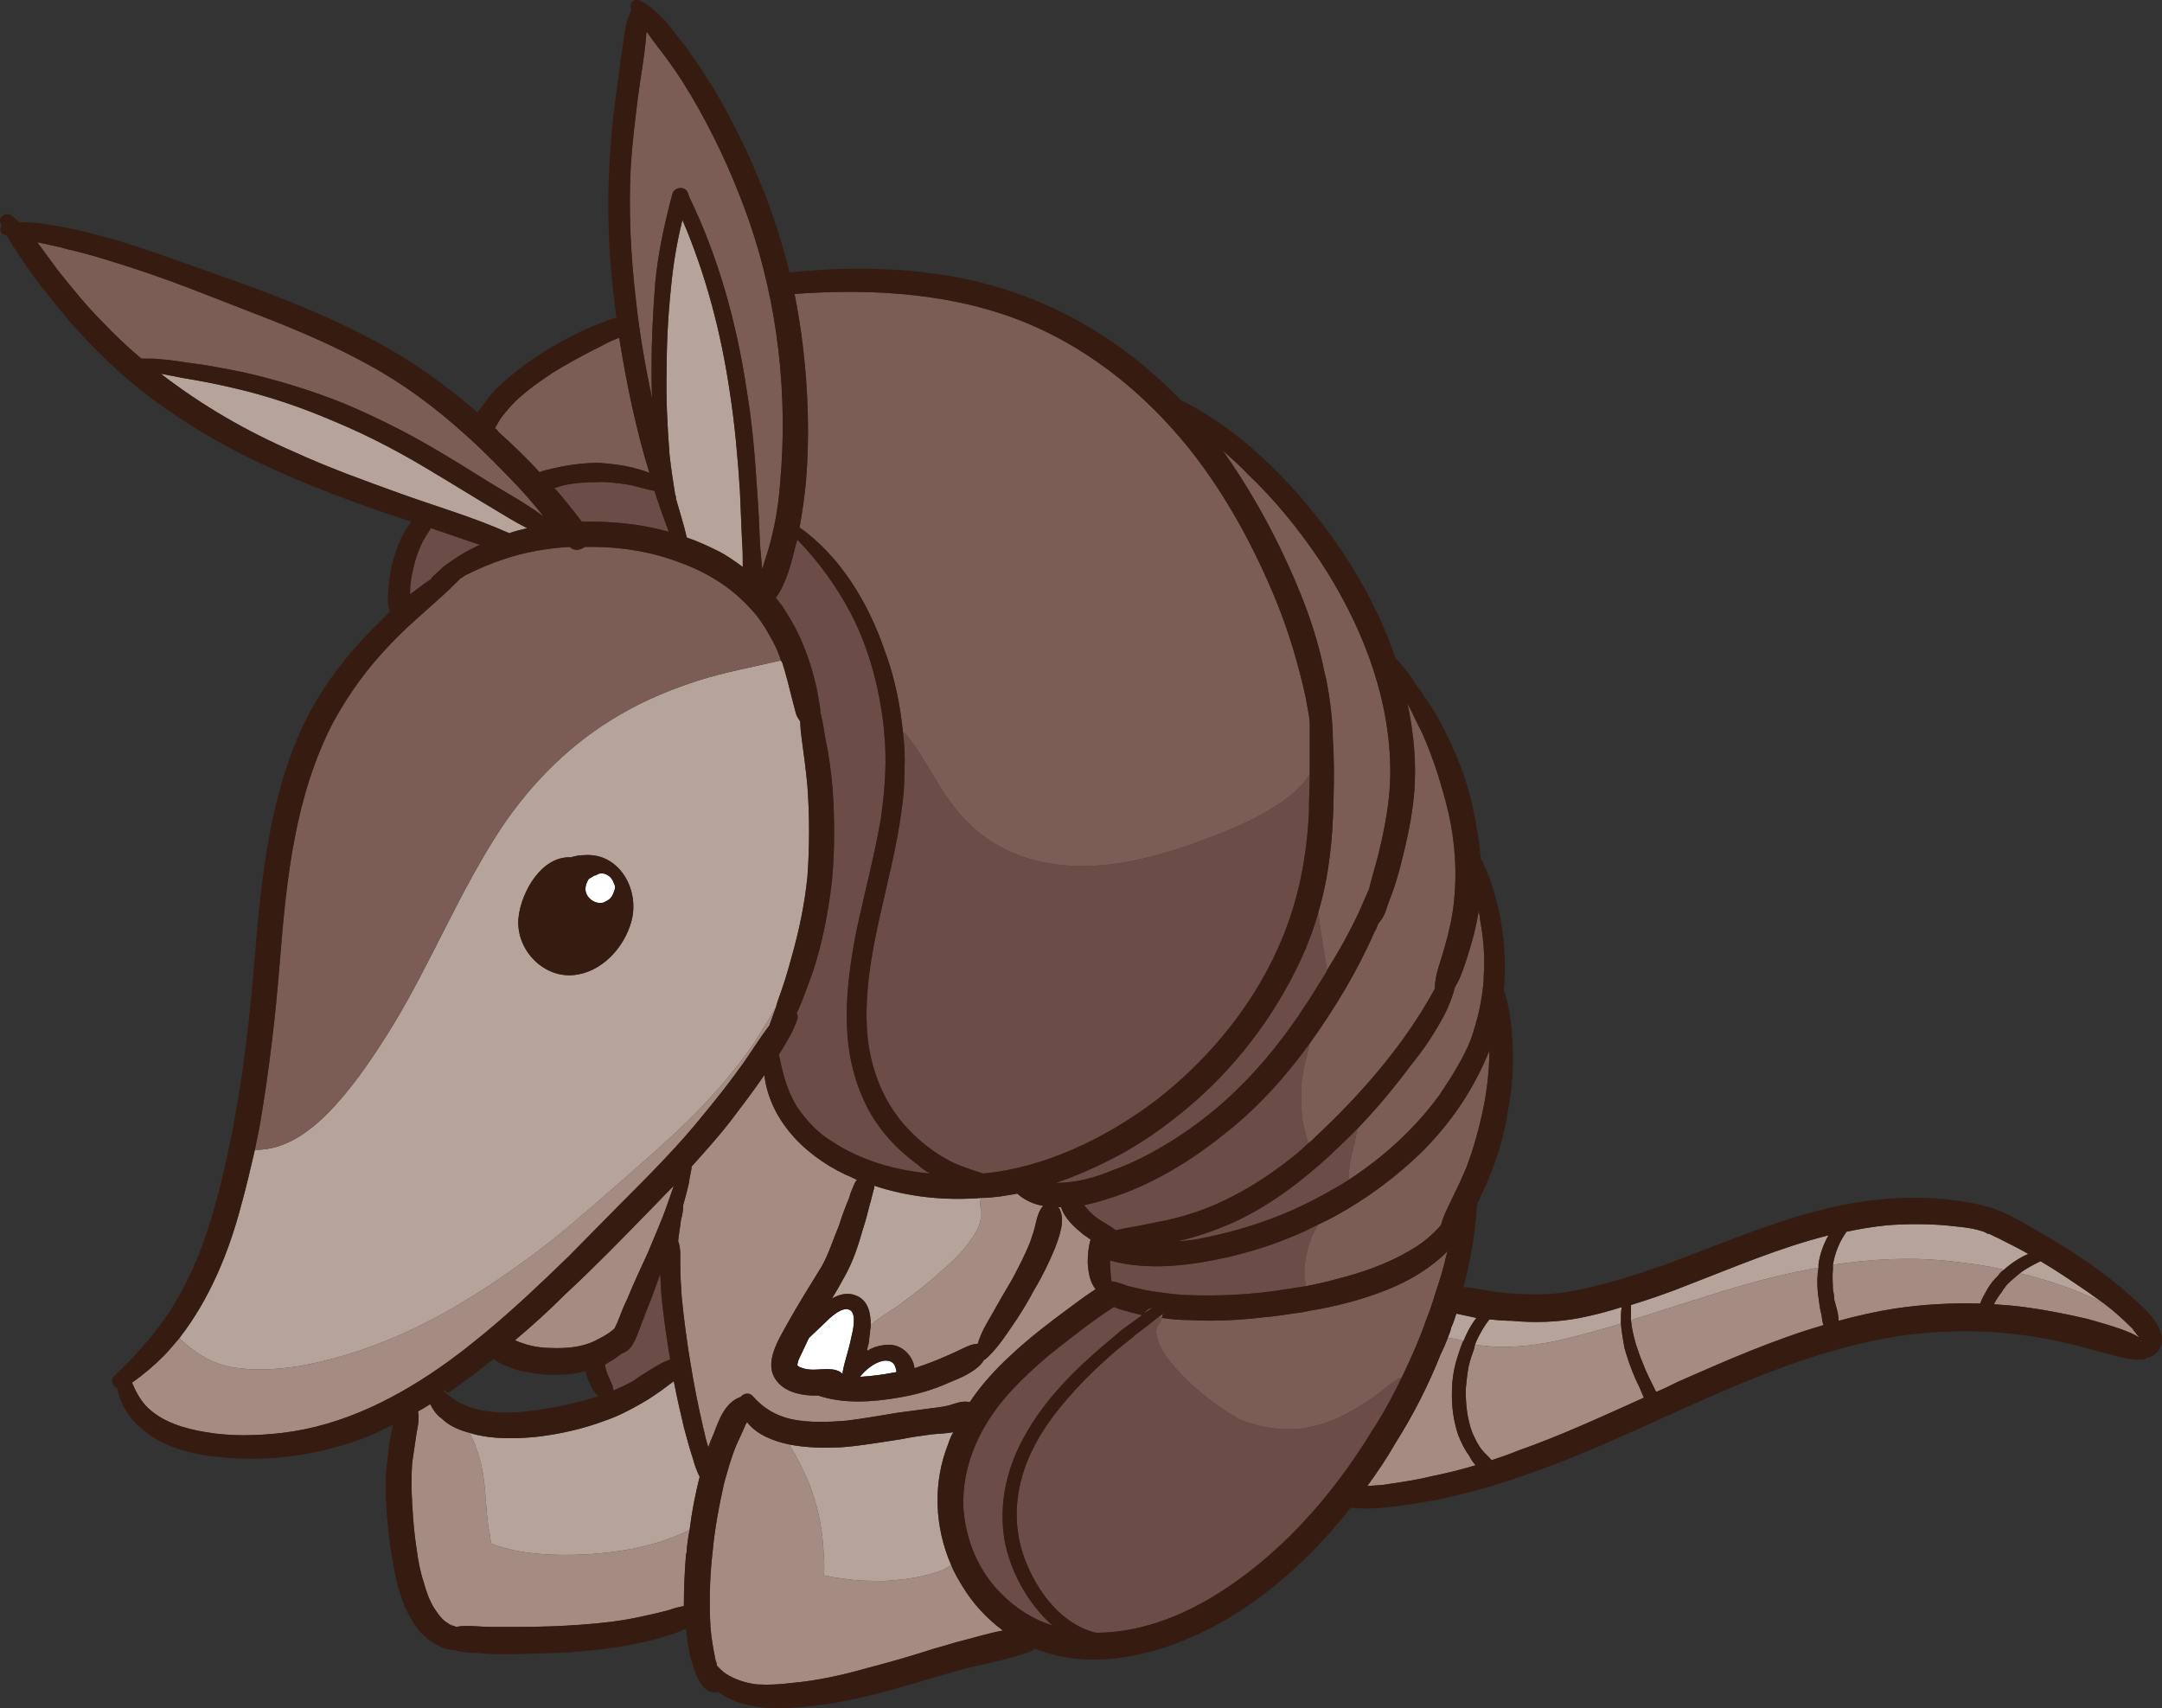<svg xmlns="http://www.w3.org/2000/svg" version="1.0" id="Layer_1" x="0px" y="0px" enable-background="new 0 0 1400 980" xml:space="preserve" viewBox="959.86 328.51 353.41 279.21">
<rect x="959.86" y="328.51" width="353.41" height="279.21" fill="#333333" stroke="none"/>
<g>
	<path fill="#FFFFFF" d="M1098.782,542.647c-1.29-0.704-3.408,1.412-4.229,2.234c-0.82,0.82-1.643,1.525-2.468,2.351   c-0.353,0.704-0.704,1.525-1.056,2.23c-0.353,0.703-0.353,0.703-0.704,1.524c0,0.234-0.118,0.353-0.118,0.591v0.117   c0.235,0.234,0.235,0.234,0.587,0.354c0.47,0.234,1.291,0.352,1.995,0.352c1.529,0,3.642-0.471,4.819,0.703   c0-0.117,0-0.234,0-0.352c0.353-1.882,1.057-3.76,1.408-5.637C1099.252,546.172,1099.956,543.238,1098.782,542.647   L1098.782,542.647z"/>
	<path fill="#FFFFFF" d="M1059.667,471.938c-0.235-0.234-0.587-0.471-0.938-0.588c-0.353-0.118-1.057-0.118-1.412,0.236   c-0.235,0-0.471,0.118-0.588,0.235c-0.234,0.117-0.469,0.234-0.703,0.469c-0.235,0.47-0.47,0.939-0.47,1.527   c0,1.409,1.525,2.584,2.938,2.232c0.234-0.117,0.469-0.237,0.703-0.354c0.352-0.234,0.704-0.586,0.822-0.939   c0.234-0.586,0.587-1.173,0.234-1.762C1060.02,472.408,1060.02,472.408,1059.667,471.938L1059.667,471.938z"/>
	<path fill="#FFFFFF" d="M1105.71,551.222c-0.47-0.352-1.174-0.352-1.643-0.234c-1.408,0.353-2.703,1.413-3.642,2.586   c1.881-0.117,3.759-0.352,5.523-0.704c0.113,0,0.234,0,0.469-0.117C1106.301,552.166,1106.184,551.578,1105.71,551.222   L1105.71,551.222z"/>
	<path fill="#A48C82" d="M1309.04,546.523L1309.04,546.523c0,0,0,0,0-0.116c-0.117,0-0.234-0.235-0.234-0.235   c-0.117-0.117-0.235-0.234-0.353-0.47c-1.529-1.524-3.055-2.934-4.815-4.228l0,0c-2.351-1.174-4.702-2.113-7.05-2.935   c-2.112-0.708-4.345-1.412-6.579-1.882c-0.704,0.587-1.408,1.174-2.112,1.882c-0.234,0.352-0.586,0.705-0.821,1.174   c-0.47,0.587-0.939,1.29-1.291,1.995c1.642,0.117,3.402,0.234,5.05,0.469c3.521,0.47,7.046,1.178,10.57,2   c0.117,0.116,0.234,0.116,0.352,0.116c1.647,0.47,3.291,0.939,4.933,1.526c0.939,0.352,1.882,0.703,2.821,1.295   C1309.392,546.877,1309.157,546.642,1309.04,546.523L1309.04,546.523z"/>
	<path fill="#A48C82" d="M1287.426,536.071c-2.818-0.704-5.875-1.056-8.809-1.407c-6.463-0.709-12.804-0.353-19.146,0.586   c0,0.234,0,0.587,0,0.821c-0.121,1.057,0,2.112,0,3.174c0.113,0.586,0.236,1.173,0.236,1.759c0.234,0.939,0.703,2.234,0.703,3.408   c3.051-0.822,6.106-1.525,9.162-1.999c4.697-0.704,9.278-0.938,13.977-0.822c0.118-0.353,0.353-0.821,0.47-1.056   c0.234-0.47,0.469-0.821,0.703-1.29c0.471-0.822,1.062-1.53,1.766-2.234C1286.723,536.658,1287.075,536.306,1287.426,536.071   L1287.426,536.071z"/>
	<path fill="#A48C82" d="M1257.121,540.652c0-0.234-0.117-0.587-0.117-0.938c-0.118-1.291-0.118-2.703,0.117-3.994   c-6.106,1.057-12.1,2.703-17.972,4.581c-4.229,1.29-8.457,2.703-12.687,3.993c0.117,1.408,0.47,2.7,0.821,3.994   c0.354,1.057,0.705,2.112,1.175,3.173c0.59,1.643,1.412,3.052,2.116,4.581c1.173-0.474,2.347-1.061,3.524-1.646   c7.753-3.408,15.738-6.929,23.844-9.279c-0.235-0.587-0.235-1.174-0.353-1.761C1257.355,542.53,1257.239,541.591,1257.121,540.652   L1257.121,540.652z"/>
	<path fill="#A48C82" d="M1225.76,550.049c-0.117-0.352-0.234-0.822-0.353-1.174c-0.234-1.29-0.469-2.703-0.587-3.993   c-2.351,0.703-4.819,1.407-7.167,1.995c-3.524,0.942-7.049,1.646-10.69,1.764c-1.761,0.117-3.521,0-5.285-0.235   c-0.235,0-0.47-0.117-0.704-0.117c0,0.117-0.117,0.353-0.117,0.587c-0.353,1.057-0.705,1.995-0.939,3.055   c-0.235,1.292-0.353,2.466-0.47,3.756c0,2.352,0.234,4.703,1.057,6.933c0.47,1.056,0.938,2.116,1.643,2.938   c0.471,0.587,1.061,1.057,1.53,1.644c1.407-0.471,2.816-0.939,4.229-1.526c7.045-2.469,13.859-5.641,20.671-8.691   c-0.235-0.588-0.47-1.062-0.704-1.647C1227.05,553.69,1226.346,551.93,1225.76,550.049L1225.76,550.049z"/>
	<path fill="#A48C82" d="M1198.271,563.204c-0.822-2.347-1.173-4.933-1.057-7.519c0-1.407,0.234-2.934,0.587-4.346   c0.356-1.174,0.708-2.348,1.178-3.521c0.117,0,0.117-0.117,0.117-0.117c-0.825-0.235-1.764-0.47-2.586-0.47   c-0.352,0.938-0.704,1.76-1.173,2.699c-2,5.05-4.464,9.866-7.284,14.33c-1.409,2.467-3.056,4.936-4.698,7.165   c1.174-0.117,2.468-0.117,3.642-0.352c2.347-0.352,4.698-0.704,7.049-1.29c2.348-0.47,4.699-1.062,7.046-1.766   c-0.47-0.469-0.821-1.055-1.056-1.525C1199.33,565.556,1198.744,564.379,1198.271,563.204L1198.271,563.204z"/>
	<path fill="#A48C82" d="M1138.133,531.139c-0.47-0.353-0.822-0.587-1.174-0.821c-1.412-1.178-3.056-2.586-3.643-4.464   c-0.117,0-0.234,0-0.47,0c0,0.117,0,0.117,0.118,0.117c1.173,1.878,0,4.815-0.705,6.693c-0.942,2.234-1.998,4.464-3.289,6.581   c-1.178,2.229-2.469,4.345-3.876,6.34c-1.292,1.882-2.469,3.642-4.229,5.168c0,0,0,0-0.117,0c-1.057,1.882-3.994,3.055-5.754,3.76   c-2.587,1.173-5.407,1.998-8.341,2.469c-4.112,0.704-8.927,1.056-13.038-0.354c-0.353,0-0.705,0-1.061,0   c-2.229-0.117-4.581-0.708-5.872-2.585c-1.995-2.821,0.469-6.576,1.882-9.161c1.761-3.173,3.756-6.342,5.637-9.397   c1.173-2.116,1.878-4.463,2.82-6.697c0.471-1.525,1.057-3.051,1.644-4.463c0.234-0.939,0.587-1.643,0.938-2.465   c0.117-0.235,0.234-0.353,0.353-0.47c-0.235-0.117-0.47-0.234-0.704-0.352c-7.05-2.938-13.508-8.927-14.447-16.797   c-1.764,2.581-3.642,5.049-5.523,7.515c-1.995,2.586-4.229,5.054-6.342,7.4c-0.116,0.939-0.351,1.765-0.469,2.703   c-0.235,1.174-0.587,2.348-0.938,3.643c0,0.82-0.118,1.643-0.353,2.347c-0.121,1.173-0.355,2.352-0.469,3.524   c0.469,1.174,0.348,2.703,0.348,3.877c0,1.761,0.121,3.524,0.238,5.285c0.353,3.524,0.821,7.167,1.408,10.687   c0.587,3.643,1.291,7.167,2.113,10.692c0.234,1.056,0.474,2.111,0.825,3.173c0.234-0.708,0.587-1.53,0.938-2.352   c0.821-2.229,1.878-5.05,4.347-5.872c0.469-0.587,1.407-0.821,1.995-0.117c1.764,1.994,3.759,3.169,6.345,3.76   c2.816,0.586,5.989,0.469,8.927,0.234c2.816-0.352,5.52-0.825,8.34-1.295c1.761-0.234,3.521-0.469,5.285-0.705   c0.939-0.117,1.995-0.234,3.056-0.469c1.174-0.352,2.229-0.821,3.403-0.586c0.117,0,0.117,0,0.117,0   c1.881-2.821,4.229-5.402,6.814-7.754c2.113-1.995,4.463-3.877,6.928-5.754c2.234-1.647,4.468-3.408,6.814-4.933   c-0.938-1.179-1.174-2.704-1.29-4.229C1137.663,533.603,1137.779,532.313,1138.133,531.139L1138.133,531.139z"/>
	<path fill="#A48C82" d="M1107.827,549.345c0.821,0.704,1.407,1.76,1.524,2.821c1.413-0.471,2.703-0.944,4.112-1.53   c1.056-0.47,2.233-0.938,3.407-1.525c0.822-0.353,1.76-0.939,2.82-0.939c0.47-1.647,1.291-3.055,2.112-4.464   c1.174-2.116,2.352-4.11,3.525-6.109c1.056-1.996,2.111-3.995,2.938-6.107c0.353-1.056,0.704-1.995,0.938-3.172   c0.234-0.938,0.469-1.878,1.174-2.699l0,0c-1.525-0.234-3.055-0.943-4.229-2c-0.235,0-0.353,0.117-0.587,0.117   c-0.704,0.118-1.526,0.236-2.229,0.353c-1.062,0.118-2.117,0.235-3.057,0.235c-0.116,0.117-0.116,0.234-0.116,0.234   c-0.118,0.47-0.118,0.943,0,1.412l0.116,0.47c0,0.235,0,0.587,0,0.821c0,0.118,0,0.235,0,0.235s0,0.117-0.116,0.234   c0,0.234-0.118,0.469-0.118,0.704c-0.234,0.586-0.352,0.939-0.708,1.529c-1.407,2.465-3.52,4.582-5.637,6.341   c-2.229,2.117-4.698,3.878-7.163,5.755c-1.411,0.943-3.055,1.882-4.346,3.056c0,0.469-0.117,0.821-0.117,1.291   c-0.117,0.587-0.117,1.178-0.234,1.764c-0.122,0.353-0.235,0.821-0.235,1.174c0.704-0.47,1.644-0.821,2.582-0.939   C1105.476,548.171,1106.771,548.405,1107.827,549.345L1107.827,549.345z"/>
	<path fill="#A48C82" d="M1117.224,587.873c-0.705-1.174-1.408-2.352-1.879-3.524c-0.59,0.353-1.06,0.704-1.764,0.938   c-0.821,0.353-1.878,0.587-2.816,0.821c-1.999,0.471-4.229,0.709-6.346,0.825c-2.112,0-4.347,0-6.576-0.354   c-0.942-0.114-1.881-0.235-2.819-0.471c-0.118,0-0.235,0-0.471-0.117c0.118-1.524,0-3.051-0.117-4.58   c-0.234-3.639-1.056-7.281-2.469-10.806c-0.938-1.999-1.876-4.111-3.168-5.992l0,0c-2.703-0.588-5.289-1.644-6.814-3.639   c-0.117,0.117-0.117,0.234-0.234,0.352c-0.47,1.175-1.057,2.348-1.525,3.408c-0.826,1.994-1.413,4.107-1.999,6.224   c-0.822,3.643-1.526,7.401-1.878,11.161c-0.47,4.106-0.587,8.219-0.352,12.33c0.117,1.764,0.469,3.642,0.82,5.406   c0.117,0.353,0.234,0.587,0.234,0.938c0.235,0.235,0.471,0.47,0.587,0.587c0.588,0.588,1.174,0.939,1.878,1.291   c1.178,0.587,2.82,1.056,4.111,1.174c1.883,0.116,3.761,0,5.642-0.235c4.111-0.352,8.34-1.29,12.447-2.464   c3.643-0.938,7.284-1.999,10.926-3.173c1.291-0.352,2.469-0.704,3.643-1.056c2.464-0.588,4.933-1.408,7.519-1.882   C1121.1,593.041,1118.866,590.572,1117.224,587.873L1117.224,587.873z"/>
	<path fill="#A48C82" d="M1065.422,581.176c-3.17,0.822-6.342,1.178-9.514,1.413c-5.168,0.234-10.923,0.117-15.743-1.765   c-0.112-0.587-0.234-1.057-0.234-1.526c-0.352-1.525-0.469-3.056-0.587-4.58c-0.234-3.291-0.469-6.463-1.643-9.514   c-0.234-0.825-0.704-1.647-1.056-2.469c-1.764-0.47-3.407-1.174-4.581-2.347c-0.825-0.591-1.412-1.412-1.881-2.352   c-0.588,0.352-1.292,0.821-1.995,1.174c0.234,1.178,0,2.469-0.235,3.524c-0.234,1.644-0.47,3.172-0.704,4.815   c-0.122,1.408-0.122,2.938-0.122,4.347c0.122,3.29,0.356,6.813,0.826,9.748c0.235,1.882,0.587,3.759,1.174,5.524   c0.469,1.642,0.821,2.698,1.643,4.11c0.704,1.057,1.412,2.112,2.352,2.582c0.117,0.118,0.234,0.234,0.352,0.234h0.117l0,0   c0,0,0,0.118,0.117,0.118c0.235,0,0.47,0.117,0.704,0.234c1.765-0.353,3.76,0,5.642,0c1.643,0,3.169,0,4.815,0   c3.286,0,6.576-0.117,9.865-0.353c3.291-0.234,6.576-0.587,9.749-1.29c1.643-0.353,3.289-0.704,4.933-1.175   c0.587-0.234,1.53-0.469,2.234-0.586c0-2.82,0.117-5.642,0.352-8.457c0.117-0.235,0.117-0.591,0.117-0.825   c0.117-1.058,0.234-2.113,0.471-3.17c-0.118,0-0.236,0-0.236,0.117C1070.12,579.768,1067.891,580.589,1065.422,581.176   L1065.422,581.176z"/>
	<path fill="#A48C82" d="M1052.266,540.065c-2.582,2.582-5.402,5.168-8.223,7.52c0.469,0.234,0.825,0.352,1.178,0.469   c1.994,0.704,3.638,0.821,5.754,0.821c1.995,0,3.994-0.234,5.871-1.056c0.939-0.47,1.883-0.942,2.703-1.53   c0.353-0.234,0.587-0.469,0.821-0.704c0.118-0.352,0.354-0.703,0.471-1.056c0.469-1.174,0.938-2.469,1.529-3.643   c1.057-2.586,2.229-5.05,3.403-7.636c1.061-2.582,2.233-5.168,3.173-7.866c0.352-1.061,0.703-2,1.056-3.056   c-1.525,1.525-2.934,3.056-4.463,4.581C1061.192,531.373,1056.846,535.837,1052.266,540.065L1052.266,540.065z"/>
	<path fill="#A48C82" d="M1039.109,546.407c4.816-3.994,9.279-8.224,13.743-12.565c2.82-2.82,5.642-5.759,8.457-8.574   c4.815-4.82,9.515-9.519,13.743-14.804c2.233-2.699,4.346-5.402,6.345-8.223c1.408-1.995,2.699-4.111,4.229-6.106   c0.352-0.938,0.703-1.999,1.056-2.938c-0.47,0.821-0.938,1.53-1.409,2.352c-0.82,1.173-1.528,2.582-2.35,3.76   c-1.761,2.465-3.643,4.934-5.638,7.162c-4.111,4.698-8.81,8.927-13.508,13.039c-4.581,3.993-9.162,8.105-13.86,11.864   c-5.406,4.229-11.043,8.106-17.031,11.514c-7.521,4.229-15.625,7.396-24.083,8.927c-3.755,0.587-7.632,0.821-11.392,0.116   c-3.289-0.708-5.992-2.467-8.223-4.697c-0.82,0.938-1.646,1.994-2.586,2.934c-1.524,1.529-3.285,3.056-5.167,4.347   c0.586,1.407,1.29,2.703,2.233,3.759c2.582,2.703,6.342,3.76,9.866,4.347c4.112,0.704,8.34,0.586,12.452,0.117   c9.982-1.174,19.144-5.872,27.25-11.748C1035.351,549.463,1037.231,547.937,1039.109,546.407L1039.109,546.407z"/>
	<path fill="#B6A399" d="M1091.85,471.821c0.353-4.935,0.353-9.868,0-14.801c-0.234-2.584-0.586-5.167-0.938-7.753   c-0.118-0.939-0.235-1.878-0.235-2.818c-0.234-0.353-0.586-0.822-0.704-1.291c-0.235-0.941-0.47-1.763-0.704-2.703   c-0.47-1.88-0.938-3.758-1.53-5.637c-0.116-0.117-0.116-0.235-0.234-0.353c-4.463,1.057-9.044,1.878-13.508,3.288   c-4.347,1.41-8.692,3.173-12.687,5.522c-7.983,4.581-14.446,11.041-19.497,18.558c-6.814,10.338-11.395,21.849-17.736,32.303   c-2.82,4.581-5.875,9.162-9.396,13.039c-3.407,3.759-7.871,7.4-13.155,7.283c-0.708,3.052-1.412,6.106-2.234,9.045   c-1.995,7.632-5.167,15.385-10.101,21.73c2.23,2.23,4.934,3.989,8.223,4.697c3.76,0.705,7.637,0.471,11.392-0.116   c8.458-1.53,16.563-4.698,24.083-8.927c5.988-3.407,11.625-7.285,17.031-11.514c4.698-3.759,9.279-7.871,13.86-11.864   c4.698-4.112,9.396-8.341,13.508-13.039c1.995-2.229,3.877-4.697,5.638-7.162c0.821-1.178,1.529-2.587,2.35-3.76   c0.471-0.821,0.939-1.53,1.409-2.352c0.117-0.469,0.234-0.82,0.352-1.173c0.822-2.231,1.53-4.463,2.117-6.695   C1090.442,480.865,1091.381,476.402,1091.85,471.821L1091.85,471.821z M1063.073,479.103L1063.073,479.103   c-1.177,4.346-4.933,8.458-9.634,8.81c-5.051,0.352-9.396-4.464-8.807-9.514c0.47-4.111,3.756-9.985,8.572-9.75   c0.707-0.235,1.411-0.352,2.116-0.352C1061.075,467.827,1064.482,473.935,1063.073,479.103L1063.073,479.103z"/>
	<path fill="#B6A399" d="M1301.169,539.714c-2.585-1.765-5.167-3.525-7.753-5.05c-1.173,0.586-2.347,1.173-3.407,1.994   c2.234,0.47,4.467,1.174,6.579,1.882c2.348,0.821,4.699,1.761,7.05,2.935C1302.813,540.887,1301.99,540.301,1301.169,539.714   L1301.169,539.714z"/>
	<path fill="#B6A399" d="M1287.191,531.256c-0.586-0.352-1.294-0.587-1.881-0.938c-0.117,0-0.117,0-0.234-0.117l0,0l0,0l0,0   c0,0,0,0-0.117,0l0,0l0,0l0,0l0,0h-0.117c-0.234-0.117-0.47-0.235-0.705-0.353c-1.994-0.708-4.347-0.826-6.458-1.061   c-3.056-0.234-6.229-0.234-9.279,0c-2.352,0.234-4.468,0.588-6.697,1.061c-1.173,1.643-1.878,3.403-2.23,5.402   c6.342-0.938,12.683-1.295,19.146-0.586c2.934,0.352,5.99,0.703,8.809,1.407c1.175-1.056,2.583-1.995,3.995-2.586   C1290.009,532.664,1288.601,531.961,1287.191,531.256L1287.191,531.256z"/>
	<path fill="#B6A399" d="M1226.463,541.826c0,0.821,0,1.646,0,2.468c4.229-1.29,8.458-2.703,12.687-3.993   c5.872-1.878,11.865-3.524,17.972-4.581c0-0.235,0-0.353,0-0.587c0.234-1.647,0.822-3.289,1.643-4.698   c-7.983,1.995-15.619,5.285-23.256,8.223C1232.57,539.831,1229.519,540.887,1226.463,541.826L1226.463,541.826z"/>
	<path fill="#B6A399" d="M1218.123,543.942c-3.643,0.704-7.401,0.821-11.16,0.47c-1.174,0-2.465-0.118-3.639-0.234   c-0.352,0.469-0.707,0.938-1.06,1.524c-0.47,0.821-0.939,1.647-1.291,2.586c0.234,0,0.469,0.117,0.704,0.117   c1.765,0.235,3.524,0.353,5.285,0.235c3.642-0.117,7.166-0.821,10.69-1.764c2.348-0.588,4.816-1.292,7.167-1.995   c0-0.939,0-1.761,0.118-2.704C1222.704,542.887,1220.475,543.473,1218.123,543.942L1218.123,543.942z"/>
	<path fill="#B6A399" d="M1197.922,543.238c-0.238,0.704-0.474,1.525-0.824,2.229c-0.119,0.587-0.354,1.174-0.588,1.765   c0.822,0,1.761,0.234,2.586,0.47c0.469-1.179,1.174-2.586,2.112-3.76C1200.151,543.707,1198.979,543.473,1197.922,543.238   L1197.922,543.238z"/>
	<path fill="#B6A399" d="M1120.161,525.971c-0.118-0.469-0.118-0.942,0-1.412c0,0,0-0.117,0.116-0.234   c-5.875,0.47-11.863-0.117-17.502-1.995c0,0.234,0,0.47-0.116,0.704c-0.234,0.821-0.353,1.525-0.587,2.234   c-0.356,1.408-0.708,2.815-1.178,4.228c-0.703,2.466-1.525,5.052-2.816,7.398c-0.709,1.29-1.412,2.586-2.233,3.876   c1.29-0.704,2.586-1.056,3.993-0.469c2,0.82,2.352,2.938,2.352,4.815c1.291-1.174,2.935-2.112,4.346-3.056   c2.465-1.877,4.934-3.638,7.163-5.755c2.117-1.759,4.229-3.876,5.637-6.341c0.356-0.59,0.474-0.943,0.708-1.529   c0-0.235,0.118-0.47,0.118-0.704c0.116-0.117,0.116-0.234,0.116-0.234s0-0.117,0-0.235c0-0.234,0-0.586,0-0.821L1120.161,525.971   L1120.161,525.971z"/>
	<path fill="#B6A399" d="M1115.697,562.618c-1.295,0.234-2.468,0.234-3.525,0.352c-1.764,0.234-3.406,0.47-5.167,0.821   c-3.173,0.471-6.462,1.061-9.636,1.296c-2.581,0.117-5.637,0.117-8.57-0.474c1.292,1.881,2.23,3.993,3.168,5.992   c1.413,3.524,2.234,7.167,2.469,10.806c0.117,1.529,0.235,3.056,0.117,4.58c0.235,0.117,0.353,0.117,0.471,0.117   c0.938,0.235,1.877,0.356,2.819,0.471c2.229,0.354,4.464,0.354,6.576,0.354c2.116-0.116,4.347-0.354,6.346-0.825   c0.938-0.234,1.995-0.469,2.816-0.821c0.704-0.234,1.174-0.586,1.764-0.938c-2.703-6.224-3.054-13.391-0.469-19.853   C1115.11,563.791,1115.345,563.204,1115.697,562.618L1115.697,562.618z"/>
	<path fill="#B6A399" d="M1070.236,409.447c0.118,0.118,0.118,0.352,0.118,0.587c0.591,2.116,1.295,4.229,1.764,6.343   c1.761,0.589,3.525,1.411,5.168,2.231c1.408,0.707,2.703,1.646,3.994,2.586c0-1.41,0-2.82-0.117-4.111   c-0.117-2.82-0.234-5.521-0.352-8.34c-0.353-5.402-0.822-10.806-1.647-16.091c-1.408-9.633-3.872-19.147-7.75-28.191   c-0.942,3.759-1.528,7.399-1.882,11.159c-0.469,4.464-0.704,8.927-0.704,13.39c-0.117,4.581,0.118,9.162,0.47,13.743   C1069.532,404.984,1069.886,407.215,1070.236,409.447L1070.236,409.447z"/>
	<path fill="#B6A399" d="M1071.649,561.796c-0.591-2.468-1.178-5.05-1.647-7.518c-0.587,0.469-1.291,0.938-1.877,1.407   c-1.174,0.825-2.352,1.647-3.643,2.352c-1.878,1.056-3.642,1.995-5.754,2.703c-3.407,1.291-7.05,2.112-10.691,2.582   c-3.169,0.352-7.633,0.587-11.392-0.587c0.352,0.821,0.821,1.644,1.056,2.469c1.174,3.051,1.408,6.223,1.643,9.514   c0.118,1.524,0.235,3.055,0.587,4.58c0,0.47,0.122,0.939,0.234,1.526c4.82,1.882,10.575,1.999,15.743,1.765   c3.172-0.235,6.344-0.591,9.514-1.413c2.469-0.587,4.698-1.408,6.931-2.465c0-0.117,0.118-0.117,0.236-0.117   c0.351-2.938,0.938-5.875,1.642-8.691c-0.469-0.943-0.82-1.883-1.056-2.82C1072.589,565.321,1072.118,563.557,1071.649,561.796   L1071.649,561.796z"/>
	<path fill="#B6A399" d="M1025.366,409.212c5.873,2.114,11.983,3.876,17.738,6.46c0.938-0.352,1.998-0.586,2.938-0.822   c-1.882-0.94-3.76-2.114-5.52-3.172c-3.173-1.88-6.346-3.875-9.519-5.754c-5.167-3.172-10.687-6.108-16.324-8.457   c-5.172-2.232-10.574-4.112-16.094-5.405c-2.938-0.705-5.871-1.291-8.81-1.76c-1.173-0.234-2.468-0.472-3.642-0.707   c6.696,5.17,13.978,9.398,21.849,12.804C1013.62,404.984,1019.495,407.098,1025.366,409.212L1025.366,409.212z"/>
	<path fill="#6C4C46" d="M1188.17,554.043c-1.291,0.821-2.465,1.877-3.76,2.82c-1.174,0.822-2.465,1.643-3.759,2.348   c-2.465,1.412-5.285,2.469-8.103,2.82c-3.172,0.352-6.228-0.117-9.161-1.174c0,0-0.591-0.234-0.825-0.234   c0-0.117,0-0.117-0.118-0.117c-0.234-0.117-0.47-0.239-0.704-0.474c-0.821-0.353-1.407-0.821-2.112-1.292   c-3.173-2.112-6.228-4.815-8.574-7.753c-1.061-1.407-1.882-2.699-2.117-4.346c-0.117-0.353-0.117-0.821,0.117-1.408   c0,0.117,0.353-0.47,0.353-0.47c0.234-0.352,0.353-0.586,0.353-0.821c-0.118,0-0.353,0-0.587-0.118   c-1.174,0.939-2.348,1.878-3.638,2.817c-0.592,0.591-1.296,1.061-1.999,1.646c-2.23,1.761-4.347,3.761-6.342,5.755   c-3.877,3.994-7.52,8.458-9.518,13.625c-1.995,5.168-2.229,10.691-0.235,15.859c1.999,5.167,5.876,10.453,11.513,11.865   c0.235,0,0.47,0,0.705,0c6.228-0.122,12.451-2.352,17.854-5.524c11.161-6.576,20.088-16.681,26.781-27.72   c0.117-0.234,0.352-0.469,0.47-0.705c1.529-2.467,2.938-5.05,4.229-7.753C1188.756,553.808,1188.404,553.808,1188.17,554.043   L1188.17,554.043z"/>
	<path fill="#6C4C46" d="M1101.012,508.234c-3.99-8.691-2.934-18.442-1.174-27.487c1.291-6.108,2.938-12.217,3.994-18.325   c0.587-4.109,0.938-8.221,0.704-12.332c-0.117-1.646-0.234-3.173-0.469-4.698c-0.821-5.757-2.465-11.513-5.168-16.681   c-2.351-4.463-5.284-8.457-8.692-11.98c-0.116,0.235-0.116,0.469-0.234,0.705c-0.704,2.936-1.529,6.343-3.29,8.809   c0.705,0.822,1.291,1.646,1.761,2.466c1.764,2.702,3.055,5.757,3.993,8.81c0.474,1.645,0.943,3.29,1.179,4.933   c0.117,0.823,0.352,1.645,0.352,2.466c0.352,1.41,0.586,2.821,0.821,4.346c0.586,2.703,0.939,5.404,1.174,8.223   c0.352,5.05,0.352,10.103-0.117,15.153c-0.587,4.933-1.526,9.868-3.056,14.565c-0.822,2.232-1.643,4.698-2.698,6.928   c0.116,0.235,0.234,0.591,0.116,0.943c-0.704,2.112-1.877,3.993-3.056,5.871c0,0.117,0.117,0.234,0.117,0.352   c0.588,2.82,1.296,5.638,2.938,8.224c1.525,2.23,3.408,4.229,5.755,5.637c4.698,3.056,10.339,4.698,15.976,5.168   c-0.703-0.352-1.407-0.821-1.999-1.409C1106.184,516.218,1102.895,512.581,1101.012,508.234L1101.012,508.234z"/>
	<path fill="#6C4C46" d="M1067.771,536.776c-0.703,1.998-1.407,3.993-2.232,5.992c-0.471,1.291-1.057,2.699-1.526,3.991   c-0.586,1.294-0.939,2.351-2.351,2.938c-0.117,0-0.117,0-0.235,0.117c-0.469,0.352-1.057,0.821-1.525,1.056   c-0.353,0.234-0.821,0.47-1.173,0.708c0.117,0.588,0.234,1.057,0.469,1.644c0.234,0.586,0.587,1.291,0.822,1.878   c0,0.234,0.116,0.469,0.116,0.707c1.057-0.473,2.116-0.942,3.174-1.528c1.173-0.822,2.464-1.644,3.642-2.349   c0.82-0.469,1.643-0.942,2.464-1.177c-0.587-3.403-1.056-6.811-1.408-10.218C1067.891,539.245,1067.891,538.066,1067.771,536.776   L1067.771,536.776z"/>
	<path fill="#6C4C46" d="M1152.462,531.373c0.938,0,1.764-0.117,2.703-0.234c3.759-0.704,7.515-1.644,11.156-2.938   c3.759-1.29,7.284-2.933,10.809-4.933c1.057-0.586,2.112-1.173,3.169-1.878c0-0.942,0.117-1.881,0.239-2.82   c0.352-1.878,0.938-3.642,1.173-5.52c-1.295,1.292-2.469,2.465-3.759,3.642c-0.235,0.234-0.353,0.354-0.471,0.471   c-4.814,4.462-10.104,8.457-15.976,11.156C1158.572,529.609,1155.635,530.669,1152.462,531.373L1152.462,531.373z"/>
	<path fill="#6C4C46" d="M1175.366,528.67c-1.409,0.705-2.817,1.413-4.347,1.999c-3.285,1.409-6.811,2.465-10.218,3.286   c-6.224,1.412-13.272,2.351-19.497,0.592c0,1.173,0.117,2.229,0.234,3.402c0.822,0.117,1.644,0.352,2.465,0.708   c1.408,0.352,2.82,0.704,4.229,0.939c1.646,0.234,3.406,0.469,5.05,0.587c5.523,0.234,11.277,0,16.797-0.938   c1.057-0.119,2.117-0.354,3.174-0.471c0-0.352,0-0.708-0.117-0.942c-0.117-1.761,0-3.404,0.469-5.051   C1173.957,531.256,1174.544,529.965,1175.366,528.67L1175.366,528.67z"/>
	<path fill="#6C4C46" d="M1155.165,508.586c-4.581,3.995-9.396,7.397-14.803,9.983c-2.583,1.291-5.167,2.352-7.866,3.29   c0.116,0,0.234,0,0.234,0c3.168,0,6.341-0.938,9.161-2.116c2.935-1.057,5.754-2.464,8.457-4.111   c5.521-3.286,10.453-7.397,14.799-12.213c2.469-2.703,4.816-5.759,6.933-8.81c0.703-1.178,1.525-2.233,2.229-3.408   c0.822-1.292,1.644-2.702,2.469-3.993c-0.118-1.058-0.353-1.997-0.474-2.938c-0.352-2.232-0.704-4.463-0.938-6.695   c-0.117,0.589-0.353,1.175-0.47,1.645c-0.47,1.527-1.057,2.936-1.643,4.463C1169.142,493.196,1162.918,501.772,1155.165,508.586   L1155.165,508.586z"/>
	<path fill="#6C4C46" d="M1173.957,499.072c-0.117,0.117-0.234,0.352-0.352,0.471c-1.291,1.759-2.586,3.402-3.994,5.05   c-2.82,3.29-5.754,6.224-9.161,8.927c-5.05,4.111-10.571,7.636-16.681,9.982c-2.23,0.822-4.347,1.526-6.693,2   c0.117,0.234,0.353,0.352,0.469,0.586c0.588,0.704,1.291,1.292,1.995,1.761c0.822,0.587,1.882,1.057,2.703,1.761   c1.057-0.234,2.112-0.47,3.057-0.588c1.759-0.352,3.52-0.703,5.284-1.056c3.168-0.704,6.341-1.761,9.279-3.172   c3.994-1.878,7.753-4.347,11.156-7.046c0.939-0.703,1.764-1.53,2.703-2.352c-0.352-1.174-0.703-2.464-0.939-3.759   c-0.234-1.643-0.234-3.403-0.234-5.168C1172.667,503.888,1173.371,501.537,1173.957,499.072L1173.957,499.072z"/>
	<path fill="#6C4C46" d="M1120.631,520.33c9.982-0.938,19.966-5.754,28.071-11.861c9.162-7.05,16.798-16.563,21.027-27.252   c2.585-6.46,3.759-13.155,4.11-19.968c0-0.235,0-0.469,0-0.704c0-1.763,0.117-3.642,0.117-5.521   c-1.055,1.879-2.938,3.407-4.58,4.581c-3.642,2.466-7.52,4.229-11.63,5.757c-8.106,3.053-17.033,5.754-25.96,4.346   c-4.816-0.706-9.279-2.703-12.921-5.991c-4.815-4.229-6.929-10.22-10.805-15.036c-0.117-0.234-0.353-0.352-0.587-0.352   c0.234,1.997,0.353,3.994,0.234,5.991c0,2.232-0.116,4.346-0.47,6.578c-1.529,12.098-6.462,23.963-5.637,36.295   c0.47,5.871,2.582,11.512,6.693,15.858c2,2.112,4.229,3.876,6.933,5.285c1.643,0.821,3.52,1.408,5.285,1.995   C1120.631,520.33,1120.631,520.33,1120.631,520.33L1120.631,520.33z"/>
	<path fill="#6C4C46" d="M1124.037,580.12c-0.825-5.285,0.118-10.452,2.465-15.269c2.469-5.054,6.11-9.4,10.218-13.273   c1.999-1.881,4.233-3.759,6.463-5.641c1.173-0.821,2.229-1.644,3.407-2.465c-1.178-0.234-2.469-0.586-3.642-0.942   c-0.352-0.117-0.587-0.234-0.939-0.353c0,0,0,0-0.117,0c-3.642,2.352-7.166,5.172-10.574,7.871   c-3.168,2.703-6.342,5.637-8.81,9.044c-3.286,4.581-5.402,9.987-5.168,15.859c0.354,5.285,2.469,10.452,6.342,14.212   c2.352,2.351,5.172,4.111,8.223,5.051C1127.914,590.689,1124.976,585.404,1124.037,580.12L1124.037,580.12z"/>
	<path fill="#6C4C46" d="M1066.834,408.743c-1.53-0.234-3.056-0.821-4.582-1.056c-1.646-0.237-3.406-0.472-5.054-0.354   c-1.643,0-3.403,0.118-5.051,0.472c-0.586,0.117-1.056,0.352-1.643,0.469c1.525,1.761,3.056,3.64,4.464,5.52   c4.815-0.117,9.631,0.353,14.212,1.645C1068.359,413.207,1067.537,410.975,1066.834,408.743L1066.834,408.743z"/>
	<path fill="#6C4C46" d="M1030.3,414.851c-0.587,0.939-1.173,1.763-1.643,2.819c-0.469,1.056-0.938,2.349-1.174,3.524   c-0.356,1.409-0.591,2.701-0.591,4.112c0,0.117,0,0.234,0,0.352c1.177-0.823,2.234-1.763,3.407-2.469   c0.118-0.117,0.118-0.234,0.235-0.352c0.586-0.587,1.178-1.056,1.764-1.643c1.408-1.058,2.934-2.114,4.581-2.938   c0.47-0.234,0.939-0.469,1.409-0.704c-2.23-0.704-4.464-1.528-6.576-2.232C1031.239,415.204,1030.77,414.969,1030.3,414.851   L1030.3,414.851z"/>
	<path fill="#7C5D55" d="M1192.634,536.188c-3.643,2.469-7.871,3.995-12.096,5.168c-2.234,0.587-4.347,1.057-6.581,1.412   c-0.938,0.235-1.877,0.353-2.82,0.47c-1.525,0.234-3.051,0.469-4.581,0.586c-3.993,0.47-8.104,0.705-12.095,0.47   c-1.529,0-3.056-0.116-4.702-0.352c0,0.235-0.118,0.47-0.353,0.821c0,0-0.353,0.587-0.353,0.47   c-0.234,0.587-0.234,1.056-0.117,1.408c0.235,1.646,1.057,2.938,2.117,4.346c2.347,2.938,5.401,5.641,8.574,7.753   c0.705,0.471,1.291,0.939,2.112,1.292c0.234,0.234,0.47,0.356,0.704,0.474c0.118,0,0.118,0,0.118,0.117   c0.234,0,0.825,0.234,0.825,0.234c2.934,1.057,5.989,1.525,9.161,1.174c2.817-0.352,5.638-1.408,8.103-2.82   c1.294-0.705,2.585-1.525,3.759-2.348c1.295-0.943,2.469-1.999,3.76-2.82c0.234-0.235,0.586-0.235,0.821-0.353   c1.53-3.172,2.938-6.341,4.111-9.748c0.474-1.174,0.942-2.468,1.295-3.759c0.704-2.117,1.408-4.229,1.878-6.464   c0.117-0.234,0.117-0.469,0.234-0.703C1195.337,534.193,1194.045,535.25,1192.634,536.188L1192.634,536.188z"/>
	<path fill="#7C5D55" d="M1309.979,547.467v-0.117V547.467L1309.979,547.467h-0.118c0,0.118,0,0.118,0,0.118l0,0   c0-0.118,0-0.118,0,0l0,0h-0.116l0,0c0,0.117,0,0.117,0.116,0.234l0,0l0,0l0,0l0,0c0,0,0,0,0,0.117s0-0.352,0-0.117   c0-0.117,0-0.117,0-0.117c0-0.117,0-0.117,0-0.117S1309.861,547.467,1309.979,547.467L1309.979,547.467L1309.979,547.467   L1309.979,547.467L1309.979,547.467z"/>
	<path fill="#7C5D55" d="M1309.392,547.819C1309.745,547.702,1309.627,547.585,1309.392,547.819L1309.392,547.819z"/>
	<path fill="#7C5D55" d="M1309.04,546.407c0,0.116,0,0.116,0,0.116V546.407L1309.04,546.407L1309.04,546.407z"/>
	<path fill="#7C5D55" d="M1192.751,516.335c-4.347,4.347-9.396,8.106-14.799,11.045c-0.822,0.469-1.647,0.82-2.586,1.29   c-0.822,1.295-1.409,2.586-1.761,4.111c-0.469,1.646-0.586,3.29-0.469,5.051c0.117,0.234,0.117,0.591,0.117,0.942   c1.76-0.352,3.406-0.708,5.05-1.177c4.229-1.057,8.223-2.465,11.865-4.581c1.643-0.938,2.934-1.878,4.229-3.169   c0.47-0.473,0.821-0.826,1.057-1.178c0.352-1.525,1.173-2.934,1.76-4.229c0.821-1.643,1.53-3.169,2.233-4.815   c1.291-3.291,2.23-6.811,2.934-10.218c0.592-3.056,0.943-6.106,0.943-9.279v0.117   C1200.856,506.353,1197.332,511.638,1192.751,516.335L1192.751,516.335z"/>
	<path fill="#7C5D55" d="M1196.041,494.254c-1.526,2.938-3.407,5.758-5.52,8.34c-2.703,3.642-5.639,7.167-8.811,10.456   c-0.234,1.878-0.821,3.642-1.173,5.52c-0.122,0.939-0.239,1.878-0.239,2.82c5.759-3.759,10.926-8.457,14.92-13.98   c1.879-2.816,3.76-5.755,5.051-8.928c1.056-3.051,1.877-6.341,2.111-9.748c0-0.118,0-0.235,0-0.47c0.236-3.17,0-6.343-0.586-9.396   c0-0.47-0.117-0.939-0.235-1.41c-0.352,2.349-0.938,4.581-1.643,6.813c-0.587,1.879-1.173,3.876-2.233,5.639   C1197.332,491.319,1196.744,492.845,1196.041,494.254L1196.041,494.254z"/>
	<path fill="#7C5D55" d="M1185.118,479.572c-0.121,0.47-0.355,0.941-0.59,1.293c-2.817,6.461-6.459,12.45-10.571,18.208   c-0.586,2.465-1.29,4.815-1.408,7.397c0,1.765,0,3.525,0.234,5.168c0.236,1.295,0.588,2.585,0.939,3.759   c0.47-0.352,0.821-0.703,1.291-1.174c7.52-7.048,14.451-15.033,19.384-24.076c0-2.352,1.057-4.701,1.644-6.933   c0.703-2.466,1.291-5.05,1.525-7.636c0.469-4.698,0.117-9.631-0.939-14.212c-1.056-4.463-2.465-8.926-4.347-13.155   c-0.821-1.528-1.524-3.172-2.346-4.699c1.056,4.933,1.524,9.983,1.056,15.036c-0.352,3.758-1.174,7.517-2.117,11.159   c-0.469,1.88-1.055,3.877-1.76,5.637c-0.353,0.823-0.587,1.762-0.938,2.586C1185.94,478.516,1185.471,479.103,1185.118,479.572   L1185.118,479.572z"/>
	<path fill="#7C5D55" d="M1176.305,438.108c0.121,0.471,0.238,1.058,0.355,1.527c0.587,2.936,0.939,5.874,1.057,8.692   c0,0.234,0,0.469,0,0.587c0.235,3.525,0.235,7.049,0.118,10.572c-0.118,6.108-0.705,12.217-2.469,18.089   c0.234,2.232,0.587,4.463,0.938,6.695c0.121,0.941,0.355,1.879,0.474,2.938v-0.117c1.995-3.172,3.76-6.343,5.284-9.633   c0.587-1.292,1.057-2.466,1.644-3.758c0-0.237,0.117-0.354,0.117-0.589c0.587-2.231,1.295-4.463,1.765-6.695   c0.938-4.111,1.644-8.34,1.525-12.687c-0.234-11.979-4.934-23.608-11.513-33.593c-3.403-5.05-7.28-9.866-11.743-14.095   c-1.295-1.41-2.703-2.583-4.112-3.876c3.643,5.167,6.811,10.572,9.514,16.209C1172.314,424.717,1174.896,431.177,1176.305,438.108   L1176.305,438.108z"/>
	<path fill="#7C5D55" d="M1169.377,459.604c1.643-1.173,3.525-2.701,4.58-4.581c0-2.819,0-5.639,0-8.458   c-0.117-1.408-0.469-2.819-0.703-4.229c-1.174-5.286-2.703-10.455-4.698-15.388c-3.643-8.927-8.341-17.619-14.33-25.136   c-6.931-8.575-15.507-15.74-25.842-20.203c-12.1-5.17-25.608-5.991-38.646-5.052c0.588,2.938,1.057,5.874,1.409,8.927   c0.82,7.048,1.056,14.449,0.469,21.613c-0.234,2.584-0.586,5.052-1.056,7.636c6.696,4.698,11.278,12.45,13.859,19.968   c1.644,4.347,2.586,8.927,3.056,13.625c0.234,0,0.47,0.117,0.587,0.352c3.876,4.816,5.989,10.807,10.805,15.036   c3.642,3.288,8.104,5.286,12.921,5.991c8.927,1.408,17.854-1.293,25.96-4.346C1161.857,463.832,1165.735,462.07,1169.377,459.604   L1169.377,459.604z"/>
	<path fill="#7C5D55" d="M1149.172,543.824c0.234,0.118,0.469,0.118,0.587,0.118c0.12-0.235,0.12-0.47,0.234-0.704   C1149.641,543.473,1149.406,543.707,1149.172,543.824L1149.172,543.824z"/>
	<path fill="#7C5D55" d="M1146.59,543.473v-0.117c0.586-0.352,1.056-0.708,1.644-1.06   C1147.529,542.413,1147.059,542.887,1146.59,543.473L1146.59,543.473z"/>
	<path fill="#7C5D55" d="M1074.113,346.371c-1.643-2.938-3.402-5.756-5.402-8.457c-1.056-1.411-2.112-2.704-3.055-4.112   c-0.117,0-0.117,0-0.117-0.118c-0.235,3.64-0.939,7.165-1.408,10.807c-0.47,3.757-0.939,7.634-1.174,11.393   c-0.353,7.165,0,14.33,0.821,21.379c0.587,5.52,1.525,11.042,2.699,16.443c-0.113-1.645-0.113-3.405-0.113-5.05   c0-4.58,0.234-9.161,0.587-13.744c0.469-5.05,1.525-9.866,2.816-14.681c0.234-1.059,1.882-1.411,2.468-0.353   c0.117,0.353,0.235,0.587,0.354,0.939c4.697,9.749,7.636,20.32,9.278,31.127c0.938,5.522,1.408,11.159,1.76,16.798   c0.235,2.936,0.356,5.874,0.47,8.81c0.121,1.292,0.239,2.584,0.356,3.994c0.469-1.645,1.057-3.173,1.408-4.698   c0.821-3.173,1.29-6.226,1.526-9.398c1.294-14.33-0.354-29.13-5.052-42.755C1080.106,358.352,1077.403,352.243,1074.113,346.371   L1074.113,346.371z"/>
	<path fill="#7C5D55" d="M1082.219,427.655c-3.055-3.29-6.927-5.639-11.16-7.167c-4.581-1.763-9.514-2.583-14.33-2.583   c-0.469,0-0.82,0-1.291,0c-0.704,0.586-1.76,0.704-2.468,0c-3.638,0.234-7.279,0.821-10.688,1.997   c-2.229,0.704-4.347,1.645-6.462,2.701c-0.235,0.234-0.47,0.352-0.704,0.469c-3.643,3.759-7.867,6.932-11.392,10.689   c-3.76,3.877-6.815,8.106-9.396,12.804c-6.228,11.982-7.637,25.49-8.693,38.763c-0.708,9.042-1.764,18.09-3.289,27.017   c-0.235,1.408-0.587,2.816-0.821,4.111c5.284,0.117,9.748-3.524,13.155-7.283c3.521-3.877,6.576-8.458,9.396-13.039   c6.342-10.454,10.922-21.965,17.736-32.303c5.051-7.517,11.514-13.977,19.497-18.558c3.994-2.349,8.34-4.112,12.687-5.522   c4.464-1.41,9.045-2.231,13.508-3.288c-0.353-1.175-0.821-2.231-1.408-3.29C1085.039,431.177,1083.862,429.298,1082.219,427.655   L1082.219,427.655z"/>
	<polygon fill="#7C5D55" points="1072.235,558.977 1072.235,558.977 1072.235,558.977  "/>
	<path fill="#7C5D55" d="M1048.037,405.69c1.295-0.472,2.703-0.706,3.759-0.941c1.882-0.352,3.877-0.586,5.876-0.586   c1.877,0.117,3.873,0.352,5.755,0.822c0.821,0.234,1.761,0.469,2.581,0.823c-2.229-7.284-3.756-14.684-4.933-22.085   c-0.352,0.119-0.821,0.354-1.174,0.472c-1.056,0.469-1.995,1.056-3.056,1.527c-2.229,1.174-4.462,2.347-6.692,3.757   c-2.116,1.41-4.111,2.818-5.993,4.581c-0.821,0.823-1.643,1.762-2.348,2.701c-0.352,0.471-0.703,1.176-1.056,1.762   c0.235,0.117,0.47,0.352,0.587,0.589C1043.69,401.224,1045.925,403.34,1048.037,405.69L1048.037,405.69z"/>
	<path fill="#7C5D55" d="M1032.768,402.986c3.174,1.879,6.225,3.877,9.397,5.756c2.233,1.292,4.581,2.702,6.58,4.229   c-1.295-1.645-2.703-3.29-4.112-4.815c-2.82-2.938-5.641-5.874-8.691-8.575c-4.938-4.463-10.104-8.34-15.977-11.513   c-5.754-3.171-11.864-5.754-17.972-8.104c-6.697-2.584-13.272-5.287-20.088-7.519c-3.642-1.174-7.28-2.349-10.921-3.171   c-1.647-0.47-3.407-0.821-5.051-1.173c1.173,1.525,2.229,3.053,3.285,4.463c2.352,2.936,4.699,5.872,7.402,8.573   c1.995,2.115,4.111,4.112,6.341,5.991c0.235,0,0.591,0,0.825,0c0.821,0,1.643,0,2.465,0.117c1.53,0.117,3.055,0.353,4.581,0.587   c2.938,0.352,5.876,0.941,8.81,1.528c5.642,1.293,11.044,2.936,16.328,5.05C1021.842,396.878,1027.366,399.698,1032.768,402.986   L1032.768,402.986z"/>
	<path fill="#7C5D55" d="M1032.299,555.686c0.117,0.234,0.354,0.356,0.588,0.591c0.116,0.117,0.116,0.117,0.234,0.234   c-0.118-0.117-0.118-0.117-0.118-0.234C1032.768,556.042,1032.533,555.807,1032.299,555.686L1032.299,555.686z"/>
	<path fill="#351B10" d="M1053.439,487.913c4.701-0.352,8.457-4.464,9.634-8.81c1.409-5.168-1.998-11.276-7.752-10.807   c-0.705,0-1.409,0.117-2.116,0.352c-4.816-0.235-8.103,5.639-8.572,9.75C1044.043,483.449,1048.389,488.264,1053.439,487.913   L1053.439,487.913z M1056.729,471.821L1056.729,471.821c0.117-0.117,0.353-0.235,0.588-0.235c0.355-0.354,1.06-0.354,1.412-0.236   c0.352,0.117,0.703,0.354,0.938,0.588c0.353,0.47,0.353,0.47,0.587,1.056c0.353,0.589,0,1.176-0.234,1.762   c-0.118,0.353-0.471,0.705-0.822,0.939c-0.234,0.117-0.469,0.237-0.703,0.354c-1.413,0.353-2.938-0.823-2.938-2.232   c0-0.588,0.234-1.058,0.47-1.527C1056.26,472.055,1056.494,471.938,1056.729,471.821L1056.729,471.821z"/>
	<path fill="#351B10" d="M1309.274,541.356c-5.284-4.934-11.629-9.044-17.971-12.569c-2.234-1.29-4.581-2.582-7.05-3.168   c-6.223-1.53-12.804-1.646-19.027-0.825c-11.63,1.528-22.317,6.462-33.244,10.456c-5.05,1.761-10.1,3.407-15.385,4.347   c-3.173,0.587-6.462,0.587-9.635,0.352c-2.582-0.117-5.168-0.822-7.867-1.057c0.352-1.294,0.705-2.703,0.939-4.11   c0.703-3.057,1.056-6.229,1.29-9.396c0.587-1.412,1.292-2.821,1.882-4.229c1.526-3.524,2.582-7.401,3.168-11.16   c0.709-3.643,0.943-7.401,0.709-11.157c-0.121-2.82-0.474-5.876-1.412-8.574c0.234-2.117,0.234-4.114,0.117-6.228   c-0.352-5.167-1.526-10.572-3.877-15.271c-0.234-2.701-0.704-5.52-1.291-8.103c-0.939-4.818-2.938-9.516-5.167-13.862   c-1.174-2.231-2.586-4.229-3.995-6.226c-1.055-1.644-2.229-3.17-3.523-4.581c-3.525-10.335-9.632-19.851-16.916-27.837   c-5.167-5.639-11.156-10.807-18.088-14.214c-1.409-1.41-2.938-2.936-4.464-4.229c-7.163-6.343-15.503-11.159-24.548-13.978   c-11.278-3.524-23.377-3.876-35.004-2.701c-2.351-9.633-6.11-18.795-10.926-27.487c-1.76-3.171-3.76-6.226-5.872-9.162   c-1.173-1.527-2.351-3.053-3.524-4.463c-1.291-1.293-2.469-2.583-4.111-3.288c-1.056-0.471-1.878,0.469-1.409,1.409v0.118   c-0.821,1.527-1.056,3.29-1.294,5.05c-0.353,1.997-0.587,3.994-0.821,5.991c-0.588,3.877-1.057,7.636-1.291,11.511   c-0.587,7.167-0.47,14.449,0.234,21.613c0.234,1.997,0.469,4.111,0.705,6.109c-0.705,0.117-1.409,0.469-1.995,0.704   c-1.179,0.354-2.352,0.941-3.524,1.411c-2.587,1.292-5.052,2.584-7.285,4.111c-2.347,1.525-4.463,3.17-6.458,5.05   c-0.939,0.941-1.765,1.879-2.469,2.938c-0.352,0.47-0.704,0.821-0.939,1.291c-3.993-3.407-8.105-6.578-12.569-9.279   c-11.625-7.047-24.664-11.393-37.35-15.857c-4.464-1.645-8.928-3.055-13.513-4.229c-2.347-0.589-4.694-1.058-7.045-1.41   c-1.408-0.235-3.056-0.353-4.464-0.353c-0.351-0.352-0.821-0.705-1.173-1.056c-0.704-0.589-2.352,0-1.883,1.173   c0.117,0.118,0.117,0.353,0.236,0.47c-0.354,0.352-0.354,1.175,0.234,1.41c0.117,0,0.352,0.117,0.586,0.235   c1.295,2.349,2.938,4.581,4.468,6.812c2.229,2.819,4.459,5.757,6.928,8.458c4.347,4.933,9.396,9.396,14.799,13.156   c10.339,7.282,22.083,12.098,33.948,16.327c1.998,0.706,3.993,1.292,5.988,1.997c-1.524,1.763-2.347,4.112-2.934,6.109   c-0.469,1.527-0.703,3.17-0.821,4.698c-0.117,1.293-0.235,2.702,0.235,3.877c-0.939,0.939-1.883,1.88-2.82,2.818   c-3.995,3.995-7.52,8.575-10.22,13.508c-6.696,12.687-7.986,27.252-9.16,41.347c-1.061,12.805-2.704,25.488-5.993,37.939   c-1.408,5.406-3.287,10.81-5.99,15.742c-2.82,5.168-6.579,9.514-10.808,13.508c-0.822,0.704-0.353,1.761,0.473,2.112   c0.118,1.177,0.587,2.352,1.292,3.525c0.938,1.646,2.346,2.938,3.993,4.11c3.29,2.352,7.753,3.29,11.748,3.642   c8.688,0.822,17.498-0.586,25.485-4.11c0.825-0.353,1.647-0.822,2.469-1.175c0,0.236-0.117,0.471-0.117,0.705   c-0.469,1.761-0.587,3.642-0.822,5.402c-0.234,1.529-0.234,3.173-0.234,4.698c0.118,3.876,0.47,7.754,1.174,11.513   c0.587,3.643,1.526,7.519,3.759,10.57c1.174,1.764,3.878,3.876,6.225,3.876c1.057,0.353,2.351,0.47,3.407,0.47   c3.29,0.352,6.693,0.235,10.1,0.117c6.698-0.117,13.392-0.704,19.854-2.465c1.291-0.352,3.052-0.82,4.581-1.646v0.118   c0.234,1.998,0.47,4.111,1.174,6.109c0.587,1.644,1.29,3.761,3.173,4.229c0.234,0.117,0.586,0,0.821-0.117   c0.939,0.703,1.995,1.173,3.056,1.643c3.521,1.291,7.632,1.174,11.273,0.821c8.105-0.703,15.859-3.289,23.612-5.519   c4.225-1.292,8.692-1.879,12.918-3.408c0.355-0.117,0.708-0.353,0.942-0.587c10.452,4.229,22.669,0.47,32.066-5.167   c7.519-4.581,14.095-10.809,19.614-17.854c2.82,0.353,5.641,0,8.34-0.352c3.173-0.471,6.346-0.939,9.4-1.765   c5.989-1.409,11.861-3.521,17.619-5.754c11.509-4.581,22.553-10.336,34.179-14.682c9.161-3.408,18.562-5.993,28.311-6.229   c5.285-0.234,10.687,0.235,15.854,1.178c2.703,0.47,5.29,1.174,7.87,1.877c2.469,0.588,5.169,1.644,7.755,1.526   c0.352,0,0.587-0.117,0.821-0.353c0.117,0,0.234,0,0.234,0c0.234,0,0.469-0.117,0.587-0.234c1.061-0.469,1.647-1.525,1.647-2.699   C1313.27,545.116,1310.918,542.887,1309.274,541.356L1309.274,541.356z M1309.979,547.35L1309.979,547.35v0.117l0,0l0,0l0,0   c-0.118,0-0.118,0.118-0.118,0.118s0,0,0,0.117c0,0,0,0,0,0.117c0-0.234,0,0.234,0,0.117s0-0.117,0-0.117l0,0l0,0l0,0l0,0   c-0.116-0.117-0.116-0.117-0.116-0.234l0,0h0.116l0,0c0-0.118,0-0.118,0,0l0,0c0,0,0,0,0-0.118h0.118l0,0V547.35L1309.979,547.35z    M1309.392,547.819L1309.392,547.819C1309.627,547.585,1309.745,547.702,1309.392,547.819L1309.392,547.819z M1202.381,509.408   L1202.381,509.408c-0.703,3.407-1.643,6.927-2.934,10.218c-0.703,1.646-1.412,3.173-2.233,4.815   c-0.587,1.295-1.408,2.703-1.76,4.229c-0.235,0.352-0.587,0.705-1.057,1.178c-1.295,1.291-2.586,2.23-4.229,3.169   c-3.643,2.116-7.636,3.524-11.865,4.581c-1.644,0.469-3.29,0.825-5.05,1.177c-1.057,0.117-2.117,0.352-3.174,0.471   c-5.52,0.938-11.273,1.173-16.797,0.938c-1.644-0.118-3.404-0.353-5.05-0.587c-1.409-0.235-2.821-0.588-4.229-0.939   c-0.821-0.356-1.643-0.591-2.465-0.708c-0.117-1.173-0.234-2.229-0.234-3.402c6.225,1.759,13.273,0.82,19.497-0.592   c3.407-0.821,6.933-1.877,10.218-3.286c1.529-0.586,2.938-1.294,4.347-1.999c0.938-0.47,1.764-0.821,2.586-1.29   c5.402-2.938,10.452-6.698,14.799-11.045c4.581-4.697,8.105-9.982,10.573-16.089v-0.117   C1203.324,503.302,1202.973,506.353,1202.381,509.408L1202.381,509.408z M1146.59,543.473L1146.59,543.473   c0.469-0.586,0.939-1.06,1.644-1.177c-0.588,0.352-1.058,0.708-1.644,1.06V543.473L1146.59,543.473z M1118.396,557.686   L1118.396,557.686c0,0,0,0-0.117,0c-1.174-0.235-2.229,0.234-3.403,0.586c-1.061,0.234-2.116,0.352-3.056,0.469   c-1.764,0.236-3.524,0.471-5.285,0.705c-2.82,0.47-5.523,0.943-8.34,1.295c-2.938,0.234-6.11,0.352-8.927-0.234   c-2.586-0.591-4.581-1.766-6.345-3.76c-0.588-0.704-1.526-0.47-1.995,0.117c-2.469,0.822-3.525,3.643-4.347,5.872   c-0.352,0.821-0.704,1.644-0.938,2.352c-0.352-1.062-0.591-2.117-0.825-3.173c-0.822-3.525-1.526-7.05-2.113-10.692   c-0.587-3.52-1.056-7.162-1.408-10.687c-0.117-1.761-0.238-3.524-0.238-5.285c0-1.174,0.121-2.703-0.348-3.877   c0.113-1.173,0.348-2.352,0.469-3.524c0.234-0.704,0.353-1.526,0.353-2.347c0.352-1.295,0.703-2.469,0.938-3.643   c0.118-0.938,0.353-1.764,0.469-2.703c2.113-2.347,4.347-4.814,6.342-7.4c1.882-2.466,3.76-4.934,5.523-7.515   c0.939,7.87,7.397,13.858,14.447,16.797c0.234,0.117,0.469,0.234,0.704,0.352c-0.118,0.117-0.235,0.234-0.353,0.47   c-0.352,0.822-0.704,1.525-0.938,2.465c-0.587,1.412-1.173,2.938-1.644,4.463c-0.942,2.234-1.647,4.581-2.82,6.697   c-1.881,3.056-3.876,6.225-5.637,9.397c-1.413,2.585-3.877,6.34-1.882,9.161c1.291,1.877,3.643,2.468,5.872,2.585   c0.355,0,0.708,0,1.061,0c4.111,1.409,8.926,1.058,13.038,0.354c2.934-0.471,5.754-1.296,8.341-2.469   c1.76-0.705,4.697-1.878,5.754-3.76c0.117,0,0.117,0,0.117,0c1.761-1.526,2.938-3.286,4.229-5.168   c1.407-1.995,2.698-4.11,3.876-6.34c1.291-2.117,2.347-4.347,3.289-6.581c0.705-1.878,1.878-4.815,0.705-6.693   c-0.118,0-0.118,0-0.118-0.117c0.235,0,0.353,0,0.47,0c0.587,1.878,2.23,3.286,3.643,4.464c0.352,0.234,0.704,0.469,1.174,0.821   c-0.354,1.174-0.47,2.464-0.47,3.877c0.116,1.525,0.353,3.051,1.29,4.229c-2.347,1.524-4.58,3.285-6.814,4.933   c-2.465,1.877-4.814,3.759-6.928,5.754C1122.626,552.283,1120.277,554.864,1118.396,557.686L1118.396,557.686z M1072.235,558.977   L1072.235,558.977L1072.235,558.977L1072.235,558.977L1072.235,558.977z M1033.121,556.511L1033.121,556.511   c-0.118-0.117-0.118-0.117-0.234-0.234c-0.234-0.234-0.471-0.356-0.588-0.591c0.234,0.121,0.469,0.356,0.704,0.591   c2.582-1.764,5.051-3.642,7.52-5.641c0.821,0.704,1.877,1.06,2.816,1.413c0.938,0.469,2.116,0.703,3.172,0.82   c2.234,0.47,4.464,0.47,6.815,0.234c0.704-0.117,1.407-0.234,2.229-0.469c0.117,0.469,0.353,1.056,0.47,1.525   c0.352,0.704,0.703,1.525,1.173,2.116c0.118,0.117,0.353,0.352,0.474,0.47c-2.938,0.939-5.993,1.643-9.049,2.112   C1043.456,559.68,1037.231,560.032,1033.121,556.511L1033.121,556.511z M1092.789,487.208L1092.789,487.208   c1.529-4.698,2.469-9.633,3.056-14.565c0.469-5.05,0.469-10.103,0.117-15.153c-0.234-2.819-0.588-5.52-1.174-8.223   c-0.235-1.525-0.47-2.937-0.821-4.346c0-0.821-0.234-1.643-0.352-2.466c-0.235-1.643-0.705-3.288-1.179-4.933   c-0.938-3.053-2.229-6.108-3.993-8.81c-0.47-0.821-1.056-1.645-1.761-2.466c1.761-2.466,2.586-5.874,3.29-8.809   c0.118-0.235,0.118-0.47,0.234-0.705c3.408,3.523,6.342,7.517,8.692,11.98c2.703,5.168,4.347,10.924,5.168,16.681   c0.234,1.525,0.352,3.053,0.469,4.698c0.234,4.111-0.117,8.223-0.704,12.332c-1.057,6.108-2.703,12.217-3.994,18.325   c-1.76,9.045-2.816,18.795,1.174,27.487c1.883,4.347,5.172,7.983,8.927,10.687c0.592,0.588,1.296,1.058,1.999,1.409   c-5.637-0.47-11.277-2.112-15.976-5.168c-2.347-1.408-4.229-3.406-5.755-5.637c-1.643-2.586-2.351-5.403-2.938-8.224   c0-0.117-0.117-0.234-0.117-0.352c1.179-1.878,2.352-3.759,3.056-5.871c0.118-0.353,0-0.708-0.116-0.943   C1091.146,491.906,1091.967,489.44,1092.789,487.208L1092.789,487.208z M1054.969,413.793L1054.969,413.793   c-1.408-1.879-2.938-3.759-4.464-5.52c0.587-0.117,1.057-0.352,1.643-0.469c1.647-0.354,3.408-0.472,5.051-0.472   c1.647-0.117,3.408,0.118,5.054,0.354c1.526,0.234,3.052,0.821,4.582,1.056c0.703,2.232,1.525,4.464,2.347,6.695   C1064.6,414.146,1059.784,413.676,1054.969,413.793L1054.969,413.793z M1072.118,416.377L1072.118,416.377   c-0.469-2.114-1.173-4.227-1.764-6.343c0-0.235,0-0.47-0.118-0.587c-0.351-2.231-0.704-4.463-0.938-6.695   c-0.352-4.581-0.587-9.162-0.47-13.743c0-4.463,0.235-8.926,0.704-13.39c0.354-3.759,0.939-7.399,1.882-11.159   c3.878,9.044,6.342,18.558,7.75,28.191c0.825,5.285,1.295,10.689,1.647,16.091c0.117,2.819,0.234,5.52,0.352,8.34   c0.117,1.291,0.117,2.701,0.117,4.111c-1.291-0.94-2.586-1.879-3.994-2.586C1075.644,417.788,1073.879,416.966,1072.118,416.377   L1072.118,416.377z M1125.563,523.736L1125.563,523.736c0.234,0,0.352-0.117,0.587-0.117c1.174,1.057,2.703,1.766,4.229,2l0,0   c-0.705,0.821-0.939,1.761-1.174,2.699c-0.234,1.177-0.586,2.116-0.938,3.172c-0.826,2.112-1.882,4.111-2.938,6.107   c-1.174,1.999-2.352,3.993-3.525,6.109c-0.821,1.409-1.643,2.816-2.112,4.464c-1.061,0-1.998,0.587-2.82,0.939   c-1.174,0.587-2.352,1.056-3.407,1.525c-1.409,0.586-2.699,1.06-4.112,1.53c-0.117-1.062-0.703-2.117-1.524-2.821   c-1.057-0.939-2.352-1.174-3.643-0.939c-0.938,0.118-1.878,0.47-2.582,0.939c0-0.353,0.113-0.821,0.235-1.174   c0.117-0.586,0.117-1.177,0.234-1.764c0-0.47,0.117-0.822,0.117-1.291c0-1.878-0.352-3.995-2.352-4.815   c-1.407-0.587-2.703-0.235-3.993,0.469c0.821-1.29,1.524-2.586,2.233-3.876c1.291-2.347,2.113-4.933,2.816-7.398   c0.47-1.412,0.821-2.819,1.178-4.228c0.234-0.709,0.353-1.413,0.587-2.234c0.116-0.234,0.116-0.47,0.116-0.704   c5.639,1.878,11.627,2.465,17.502,1.995c0.939,0,1.995-0.117,3.057-0.235C1124.037,523.973,1124.859,523.854,1125.563,523.736   L1125.563,523.736z M1099.017,547.115L1099.017,547.115c-0.352,1.877-1.056,3.755-1.408,5.637c0,0.117,0,0.234,0,0.352   c-1.178-1.174-3.29-0.703-4.819-0.703c-0.704,0-1.525-0.117-1.995-0.352c-0.352-0.119-0.352-0.119-0.587-0.354v-0.117   c0-0.238,0.118-0.356,0.118-0.591c0.352-0.821,0.352-0.821,0.704-1.524c0.352-0.705,0.703-1.526,1.056-2.23   c0.825-0.825,1.647-1.53,2.468-2.351c0.821-0.822,2.939-2.938,4.229-2.234C1099.956,543.238,1099.252,546.172,1099.017,547.115   L1099.017,547.115z M1090.207,551.461L1090.207,551.461L1090.207,551.461c-0.116,0-0.116,0-0.116,0   S1090.091,551.461,1090.207,551.461L1090.207,551.461z M1104.067,550.987L1104.067,550.987c0.469-0.117,1.173-0.117,1.643,0.234   c0.474,0.356,0.591,0.944,0.708,1.53c-0.234,0.117-0.355,0.117-0.469,0.117c-1.765,0.353-3.643,0.587-5.523,0.704   C1101.364,552.4,1102.659,551.34,1104.067,550.987L1104.067,550.987z M1065.539,526.91L1065.539,526.91   c1.529-1.525,2.938-3.056,4.463-4.581c-0.353,1.056-0.704,1.995-1.056,3.056c-0.939,2.698-2.112,5.284-3.173,7.866   c-1.174,2.586-2.347,5.05-3.403,7.636c-0.591,1.174-1.061,2.469-1.529,3.643c-0.117,0.353-0.353,0.704-0.471,1.056   c-0.234,0.235-0.469,0.47-0.821,0.704c-0.82,0.588-1.764,1.061-2.703,1.53c-1.877,0.821-3.876,1.056-5.871,1.056   c-2.116,0-3.76-0.117-5.754-0.821c-0.353-0.117-0.709-0.234-1.178-0.469c2.82-2.352,5.641-4.938,8.223-7.52   C1056.846,535.837,1061.192,531.373,1065.539,526.91L1065.539,526.91z M1060.136,555.807L1060.136,555.807   c0-0.238-0.116-0.473-0.116-0.707c-0.235-0.587-0.588-1.292-0.822-1.878c-0.234-0.587-0.352-1.056-0.469-1.644   c0.352-0.238,0.82-0.474,1.173-0.708c0.469-0.234,1.057-0.704,1.525-1.056c0.118-0.117,0.118-0.117,0.235-0.117   c1.411-0.587,1.765-1.644,2.351-2.938c0.47-1.292,1.056-2.7,1.526-3.991c0.825-1.999,1.529-3.994,2.232-5.992   c0.119,1.29,0.119,2.469,0.235,3.759c0.353,3.407,0.821,6.814,1.408,10.218c-0.821,0.234-1.644,0.708-2.464,1.177   c-1.178,0.705-2.469,1.526-3.642,2.349C1062.252,554.864,1061.192,555.334,1060.136,555.807L1060.136,555.807z M1202.381,488.264   L1202.381,488.264c0,0.235,0,0.352,0,0.47c-0.234,3.407-1.056,6.697-2.111,9.748c-1.291,3.173-3.172,6.111-5.051,8.928   c-3.994,5.523-9.161,10.222-14.92,13.98c-1.057,0.705-2.112,1.292-3.169,1.878c-3.524,2-7.05,3.643-10.809,4.933   c-3.642,1.295-7.397,2.234-11.156,2.938c-0.939,0.117-1.765,0.234-2.703,0.234c3.173-0.704,6.11-1.764,9.044-3.055   c5.871-2.699,11.161-6.694,15.976-11.156c0.118-0.117,0.235-0.236,0.471-0.471c1.29-1.177,2.464-2.35,3.759-3.642   c3.172-3.289,6.107-6.814,8.811-10.456c2.112-2.582,3.993-5.402,5.52-8.34c0.703-1.409,1.291-2.935,1.643-4.344   c1.061-1.763,1.646-3.76,2.233-5.639c0.704-2.232,1.291-4.463,1.643-6.813c0.118,0.471,0.235,0.94,0.235,1.41   C1202.381,481.921,1202.617,485.094,1202.381,488.264L1202.381,488.264z M1192.28,448.21L1192.28,448.21   c1.882,4.229,3.291,8.692,4.347,13.155c1.057,4.581,1.408,9.514,0.939,14.212c-0.234,2.586-0.822,5.169-1.525,7.636   c-0.587,2.232-1.644,4.581-1.644,6.933c-4.933,9.043-11.864,17.028-19.384,24.076c-0.47,0.471-0.821,0.822-1.291,1.174   c-0.939,0.821-1.764,1.648-2.703,2.352c-3.403,2.699-7.162,5.168-11.156,7.046c-2.938,1.411-6.111,2.468-9.279,3.172   c-1.765,0.353-3.525,0.704-5.284,1.056c-0.944,0.118-2,0.354-3.057,0.588c-0.821-0.704-1.881-1.174-2.703-1.761   c-0.704-0.469-1.407-1.057-1.995-1.761c-0.116-0.234-0.352-0.352-0.469-0.586c2.347-0.474,4.463-1.178,6.693-2   c6.109-2.347,11.631-5.871,16.681-9.982c3.407-2.703,6.341-5.637,9.161-8.927c1.408-1.647,2.703-3.291,3.994-5.05   c0.117-0.119,0.234-0.354,0.352-0.471c4.112-5.758,7.754-11.747,10.571-18.208c0.234-0.352,0.469-0.823,0.59-1.293   c0.353-0.469,0.822-1.056,1.057-1.643c0.352-0.824,0.586-1.763,0.938-2.586c0.705-1.76,1.291-3.757,1.76-5.637   c0.943-3.642,1.766-7.401,2.117-11.159c0.469-5.052,0-10.103-1.056-15.036C1190.756,445.038,1191.459,446.683,1192.28,448.21   L1192.28,448.21z M1163.857,406.042L1163.857,406.042c4.463,4.229,8.34,9.045,11.743,14.095   c6.579,9.985,11.278,21.613,11.513,33.593c0.118,4.347-0.587,8.576-1.525,12.687c-0.47,2.231-1.178,4.463-1.765,6.695   c0,0.235-0.117,0.352-0.117,0.589c-0.587,1.292-1.057,2.466-1.644,3.758c-1.524,3.29-3.289,6.46-5.284,9.633v0.117   c-0.825,1.291-1.646,2.702-2.469,3.993c-0.704,1.175-1.526,2.23-2.229,3.408c-2.116,3.051-4.464,6.106-6.933,8.81   c-4.346,4.815-9.278,8.927-14.799,12.213c-2.703,1.647-5.522,3.055-8.457,4.111c-2.82,1.178-5.993,2.116-9.161,2.116   c0,0-0.118,0-0.234,0c2.699-0.938,5.283-1.999,7.866-3.29c5.406-2.586,10.222-5.988,14.803-9.983   c7.753-6.813,13.977-15.39,18.089-24.903c0.586-1.527,1.173-2.936,1.643-4.463c0.117-0.47,0.353-1.056,0.47-1.645   c1.764-5.872,2.351-11.98,2.469-18.089c0.117-3.523,0.117-7.047-0.118-10.572c0-0.118,0-0.353,0-0.587   c-0.117-2.818-0.47-5.756-1.057-8.692c-0.117-0.469-0.234-1.056-0.355-1.527c-1.408-6.931-3.99-13.391-7.046-19.734   c-2.703-5.637-5.871-11.042-9.514-16.209C1161.154,403.458,1162.563,404.631,1163.857,406.042L1163.857,406.042z M1128.384,381.61   L1128.384,381.61c10.335,4.463,18.911,11.628,25.842,20.203c5.989,7.517,10.688,16.209,14.33,25.136   c1.995,4.933,3.524,10.103,4.698,15.388c0.234,1.41,0.586,2.82,0.703,4.229c0,2.818,0,5.639,0,8.458   c0,1.879-0.117,3.759-0.117,5.521c0,0.235,0,0.469,0,0.704c-0.352,6.813-1.525,13.508-4.11,19.968   c-4.229,10.689-11.865,20.202-21.027,27.252c-8.105,6.107-18.089,10.923-28.071,11.861c0,0,0,0-0.117,0   c-1.766-0.587-3.643-1.174-5.285-1.995c-2.703-1.409-4.933-3.173-6.933-5.285c-4.111-4.347-6.224-9.987-6.693-15.858   c-0.825-12.332,4.107-24.197,5.637-36.295c0.354-2.232,0.47-4.346,0.47-6.578c0.118-1.997,0-3.994-0.234-5.991   c-0.47-4.698-1.412-9.279-3.056-13.625c-2.581-7.519-7.163-15.27-13.859-19.968c0.47-2.584,0.821-5.052,1.056-7.636   c0.587-7.165,0.352-14.565-0.469-21.613c-0.353-3.053-0.821-5.989-1.409-8.927C1102.775,375.619,1116.284,376.44,1128.384,381.61   L1128.384,381.61z M1062.957,355.885L1062.957,355.885c0.234-3.759,0.704-7.636,1.174-11.393c0.469-3.642,1.173-7.167,1.408-10.807   c0,0.118,0,0.118,0.117,0.118c0.942,1.408,1.999,2.701,3.055,4.112c2,2.701,3.76,5.519,5.402,8.457   c3.29,5.872,5.993,11.98,8.223,18.324c4.698,13.625,6.346,28.426,5.052,42.755c-0.236,3.172-0.705,6.226-1.526,9.398   c-0.352,1.525-0.939,3.053-1.408,4.698c-0.117-1.41-0.235-2.702-0.356-3.994c-0.113-2.936-0.234-5.874-0.47-8.81   c-0.352-5.639-0.821-11.275-1.76-16.798c-1.643-10.807-4.581-21.378-9.278-31.127c-0.118-0.352-0.236-0.586-0.354-0.939   c-0.586-1.058-2.233-0.706-2.468,0.353c-1.291,4.815-2.348,9.631-2.816,14.681c-0.353,4.583-0.587,9.164-0.587,13.744   c0,1.646,0,3.406,0.113,5.05c-1.174-5.402-2.112-10.923-2.699-16.443C1062.957,370.214,1062.604,363.05,1062.957,355.885   L1062.957,355.885z M1041.813,396.761L1041.813,396.761c0.705-0.939,1.526-1.878,2.348-2.701c1.882-1.763,3.877-3.171,5.993-4.581   c2.23-1.41,4.463-2.583,6.692-3.757c1.061-0.471,2-1.058,3.056-1.527c0.353-0.117,0.822-0.353,1.174-0.472   c1.177,7.401,2.703,14.801,4.933,22.085c-0.82-0.354-1.76-0.589-2.581-0.823c-1.882-0.47-3.878-0.705-5.755-0.822   c-1.999,0-3.994,0.235-5.876,0.586c-1.056,0.235-2.464,0.47-3.759,0.941c-2.112-2.35-4.347-4.466-6.693-6.578   c-0.117-0.237-0.352-0.472-0.587-0.589C1041.109,397.937,1041.461,397.232,1041.813,396.761L1041.813,396.761z M976.621,381.138   L976.621,381.138c-2.703-2.701-5.051-5.637-7.402-8.573c-1.056-1.411-2.112-2.938-3.285-4.463c1.644,0.352,3.403,0.704,5.051,1.173   c3.641,0.822,7.279,1.997,10.921,3.171c6.815,2.231,13.391,4.935,20.088,7.519c6.107,2.349,12.218,4.933,17.972,8.104   c5.872,3.172,11.039,7.05,15.977,11.513c3.051,2.701,5.871,5.637,8.691,8.575c1.409,1.525,2.817,3.17,4.112,4.815   c-1.999-1.527-4.347-2.938-6.58-4.229c-3.173-1.879-6.224-3.877-9.397-5.756c-5.401-3.288-10.926-6.108-16.797-8.575   c-5.284-2.115-10.687-3.757-16.328-5.05c-2.934-0.587-5.872-1.176-8.81-1.528c-1.526-0.234-3.051-0.47-4.581-0.587   c-0.822-0.117-1.644-0.117-2.465-0.117c-0.234,0-0.59,0-0.825,0C980.732,385.25,978.616,383.253,976.621,381.138L976.621,381.138z    M1025.366,409.212L1025.366,409.212c-5.871-2.115-11.746-4.229-17.383-6.813c-7.871-3.405-15.152-7.634-21.849-12.804   c1.174,0.235,2.469,0.472,3.642,0.707c2.938,0.469,5.872,1.056,8.81,1.76c5.52,1.293,10.922,3.173,16.094,5.405   c5.638,2.349,11.157,5.285,16.324,8.457c3.173,1.88,6.346,3.875,9.519,5.754c1.76,1.059,3.638,2.232,5.52,3.172   c-0.939,0.235-1.999,0.47-2.938,0.822C1037.35,413.089,1031.239,411.327,1025.366,409.212L1025.366,409.212z M1026.893,425.306   L1026.893,425.306c0-1.411,0.234-2.703,0.591-4.112c0.235-1.175,0.705-2.469,1.174-3.524c0.47-1.056,1.056-1.88,1.643-2.819   c0.47,0.118,0.939,0.353,1.413,0.47c2.112,0.704,4.346,1.528,6.576,2.232c-0.47,0.235-0.939,0.469-1.409,0.704   c-1.647,0.824-3.173,1.88-4.581,2.938c-0.586,0.587-1.178,1.056-1.764,1.643c-0.117,0.118-0.117,0.235-0.235,0.352   c-1.173,0.706-2.23,1.646-3.407,2.469C1026.893,425.541,1026.893,425.423,1026.893,425.306L1026.893,425.306z M1005.988,562.735   L1005.988,562.735c-4.112,0.469-8.34,0.587-12.452-0.117c-3.524-0.587-7.284-1.644-9.866-4.347   c-0.943-1.056-1.647-2.352-2.233-3.759c1.882-1.291,3.643-2.817,5.167-4.347c0.939-0.939,1.766-1.995,2.586-2.934   c4.934-6.346,8.105-14.099,10.101-21.73c0.822-2.938,1.526-5.993,2.234-9.045c0.234-1.295,0.586-2.703,0.821-4.111   c1.525-8.927,2.581-17.975,3.289-27.017c1.057-13.273,2.466-26.781,8.693-38.763c2.581-4.698,5.637-8.927,9.396-12.804   c3.524-3.757,7.749-6.93,11.392-10.689c0.234-0.117,0.469-0.235,0.704-0.469c2.115-1.056,4.232-1.997,6.462-2.701   c3.408-1.176,7.05-1.763,10.688-1.997c0.708,0.704,1.764,0.586,2.468,0c0.471,0,0.822,0,1.291,0c4.816,0,9.749,0.821,14.33,2.583   c4.233,1.528,8.105,3.877,11.16,7.167c1.644,1.643,2.82,3.522,3.877,5.52c0.587,1.058,1.056,2.115,1.408,3.29   c0.118,0.118,0.118,0.235,0.234,0.353c0.592,1.879,1.061,3.757,1.53,5.637c0.234,0.94,0.469,1.762,0.704,2.703   c0.118,0.469,0.47,0.938,0.704,1.291c0,0.94,0.117,1.879,0.235,2.818c0.352,2.586,0.703,5.169,0.938,7.753   c0.353,4.933,0.353,9.866,0,14.801c-0.469,4.581-1.407,9.044-2.698,13.508c-0.587,2.232-1.295,4.464-2.117,6.695   c-0.117,0.353-0.234,0.704-0.352,1.173c-0.353,0.939-0.704,2-1.056,2.938c-1.53,1.995-2.821,4.111-4.229,6.106   c-1.999,2.82-4.111,5.523-6.345,8.223c-4.229,5.285-8.928,9.983-13.743,14.804c-2.815,2.815-5.637,5.754-8.457,8.574   c-4.464,4.342-8.927,8.571-13.743,12.565c-1.878,1.529-3.759,3.056-5.871,4.58C1025.132,556.863,1015.971,561.562,1005.988,562.735   L1005.988,562.735z M1069.415,591.632L1069.415,591.632c-1.644,0.471-3.29,0.822-4.933,1.175c-3.173,0.703-6.458,1.056-9.749,1.29   c-3.289,0.235-6.579,0.353-9.865,0.353c-1.646,0-3.173,0-4.815,0c-1.882,0-3.877-0.353-5.642,0   c-0.234-0.117-0.469-0.234-0.704-0.234c-0.117,0-0.117-0.118-0.117-0.118l0,0h-0.117c-0.117,0-0.234-0.116-0.352-0.234   c-0.939-0.47-1.647-1.525-2.352-2.582c-0.821-1.412-1.174-2.469-1.643-4.11c-0.587-1.766-0.938-3.643-1.174-5.524   c-0.47-2.935-0.704-6.458-0.826-9.748c0-1.409,0-2.938,0.122-4.347c0.234-1.644,0.47-3.172,0.704-4.815   c0.235-1.056,0.47-2.347,0.235-3.524c0.703-0.353,1.407-0.822,1.995-1.174c0.469,0.939,1.056,1.761,1.881,2.352   c1.174,1.173,2.817,1.877,4.581,2.347c3.759,1.174,8.223,0.938,11.392,0.587c3.642-0.47,7.284-1.291,10.691-2.582   c2.112-0.708,3.876-1.647,5.754-2.703c1.291-0.704,2.469-1.526,3.643-2.352c0.586-0.469,1.29-0.938,1.877-1.407   c0.47,2.468,1.057,5.05,1.647,7.518c0.469,1.761,0.939,3.525,1.525,5.286c0.235,0.938,0.587,1.877,1.056,2.82   c-0.703,2.816-1.291,5.754-1.642,8.691c-0.236,1.057-0.354,2.112-0.471,3.17c0,0.234,0,0.59-0.117,0.825   c-0.234,2.815-0.352,5.637-0.352,8.457C1070.945,591.163,1070.002,591.397,1069.415,591.632L1069.415,591.632z M1116.284,596.918   L1116.284,596.918c-1.174,0.352-2.352,0.704-3.643,1.056c-3.642,1.174-7.283,2.234-10.926,3.173   c-4.107,1.174-8.336,2.112-12.447,2.464c-1.881,0.235-3.759,0.352-5.642,0.235c-1.291-0.118-2.934-0.587-4.111-1.174   c-0.704-0.352-1.29-0.703-1.878-1.291c-0.116-0.117-0.352-0.352-0.587-0.587c0-0.352-0.117-0.586-0.234-0.938   c-0.352-1.765-0.703-3.643-0.82-5.406c-0.235-4.111-0.118-8.224,0.352-12.33c0.352-3.76,1.056-7.519,1.878-11.161   c0.586-2.116,1.173-4.229,1.999-6.224c0.469-1.061,1.056-2.233,1.525-3.408c0.117-0.117,0.117-0.234,0.234-0.352   c1.525,1.995,4.111,3.051,6.814,3.639l0,0c2.934,0.591,5.989,0.591,8.57,0.474c3.174-0.235,6.463-0.825,9.636-1.296   c1.761-0.352,3.403-0.587,5.167-0.821c1.058-0.117,2.23-0.117,3.525-0.352c-0.353,0.586-0.587,1.173-0.821,1.878   c-2.585,6.462-2.234,13.629,0.469,19.853c0.471,1.173,1.174,2.351,1.879,3.524c1.643,2.699,3.876,5.168,6.579,7.163   C1121.217,595.51,1118.748,596.33,1116.284,596.918L1116.284,596.918z M1123.682,589.164L1123.682,589.164   c-3.873-3.76-5.988-8.927-6.342-14.212c-0.234-5.872,1.882-11.278,5.168-15.859c2.468-3.407,5.642-6.341,8.81-9.044   c3.408-2.699,6.933-5.52,10.574-7.871c0.117,0,0.117,0,0.117,0c0.353,0.118,0.588,0.235,0.939,0.353   c1.173,0.356,2.464,0.708,3.642,0.942c-1.178,0.821-2.234,1.644-3.407,2.465c-2.229,1.882-4.464,3.76-6.463,5.641   c-4.107,3.873-7.749,8.22-10.218,13.273c-2.347,4.816-3.29,9.983-2.465,15.269c0.938,5.284,3.877,10.569,7.867,14.095   C1128.854,593.275,1126.033,591.515,1123.682,589.164L1123.682,589.164z M1157.512,589.868L1157.512,589.868   c-5.402,3.173-11.626,5.402-17.854,5.524c-0.235,0-0.47,0-0.705,0c-5.637-1.412-9.514-6.698-11.513-11.865   c-1.994-5.168-1.76-10.691,0.235-15.859c1.998-5.167,5.641-9.631,9.518-13.625c1.995-1.994,4.111-3.994,6.342-5.755   c0.703-0.586,1.407-1.056,1.999-1.646c1.29-0.939,2.464-1.878,3.638-2.817c0.234-0.117,0.469-0.352,0.821-0.586   c-0.114,0.234-0.114,0.469-0.234,0.704c1.646,0.235,3.173,0.352,4.702,0.352c3.99,0.235,8.102,0,12.095-0.47   c1.53-0.117,3.056-0.352,4.581-0.586c0.943-0.117,1.883-0.234,2.82-0.47c2.234-0.355,4.347-0.825,6.581-1.412   c4.225-1.173,8.453-2.699,12.096-5.168c1.411-0.938,2.703-1.995,3.876-3.172c-0.117,0.234-0.117,0.469-0.234,0.703   c-0.47,2.234-1.174,4.347-1.878,6.464c-0.353,1.291-0.821,2.585-1.295,3.759c-1.174,3.407-2.581,6.576-4.111,9.748   c-1.291,2.703-2.699,5.286-4.229,7.753c-0.118,0.236-0.353,0.471-0.47,0.705C1177.6,573.188,1168.673,583.292,1157.512,589.868   L1157.512,589.868z M1194.045,569.785L1194.045,569.785c-2.351,0.586-4.702,0.938-7.049,1.29c-1.174,0.234-2.468,0.234-3.642,0.352   c1.643-2.229,3.289-4.698,4.698-7.165c2.82-4.464,5.284-9.28,7.284-14.33c0.469-0.939,0.821-1.761,1.173-2.699   c0.234-0.591,0.469-1.178,0.588-1.765c0.351-0.704,0.586-1.525,0.824-2.229c1.057,0.234,2.229,0.469,3.286,0.704   c-0.938,1.174-1.644,2.581-2.112,3.76c0,0,0,0.117-0.117,0.117c-0.47,1.173-0.821,2.347-1.178,3.521   c-0.353,1.412-0.587,2.938-0.587,4.346c-0.116,2.586,0.234,5.172,1.057,7.519c0.474,1.175,1.06,2.352,1.765,3.29   c0.234,0.471,0.586,1.057,1.056,1.525C1198.744,568.724,1196.393,569.315,1194.045,569.785L1194.045,569.785z M1207.905,565.673   L1207.905,565.673c-1.412,0.587-2.821,1.056-4.229,1.526c-0.47-0.587-1.06-1.057-1.53-1.644c-0.704-0.821-1.173-1.882-1.643-2.938   c-0.822-2.229-1.057-4.581-1.057-6.933c0.117-1.29,0.234-2.464,0.47-3.756c0.234-1.06,0.587-1.998,0.939-3.055   c0-0.234,0.117-0.47,0.117-0.587c0.352-0.938,0.821-1.765,1.291-2.586c0.353-0.586,0.708-1.056,1.06-1.524   c1.174,0.116,2.465,0.234,3.639,0.234c3.759,0.352,7.518,0.234,11.16-0.47c2.352-0.47,4.581-1.056,6.815-1.765   c-0.118,0.943-0.118,1.765-0.118,2.704c0.118,1.29,0.353,2.703,0.587,3.993c0.118,0.352,0.235,0.822,0.353,1.174   c0.586,1.881,1.29,3.642,2.112,5.285c0.234,0.586,0.469,1.06,0.704,1.647C1221.765,560.032,1214.95,563.204,1207.905,565.673   L1207.905,565.673z M1234.1,554.396L1234.1,554.396c-1.178,0.586-2.352,1.173-3.524,1.646c-0.704-1.529-1.526-2.938-2.116-4.581   c-0.47-1.061-0.821-2.116-1.175-3.173c-0.352-1.294-0.704-2.586-0.821-3.994c0-0.821,0-1.646,0-2.468   c3.056-0.939,6.107-1.995,9.045-3.169c7.637-2.938,15.272-6.228,23.256-8.223c-0.82,1.409-1.408,3.051-1.643,4.698   c0,0.234,0,0.352,0,0.587c-0.235,1.291-0.235,2.703-0.117,3.994c0,0.352,0.117,0.704,0.117,0.938   c0.118,0.938,0.234,1.878,0.47,2.703c0.117,0.587,0.117,1.174,0.353,1.761C1249.838,547.467,1241.853,550.987,1234.1,554.396   L1234.1,554.396z M1269.573,542.413L1269.573,542.413c-3.056,0.474-6.111,1.177-9.162,1.999c0-1.174-0.469-2.469-0.703-3.408   c0-0.586-0.123-1.173-0.236-1.759c0-1.062-0.121-2.117,0-3.174c0-0.234,0-0.587,0-0.821c0.353-1.999,1.058-3.76,2.23-5.402   c2.229-0.473,4.346-0.826,6.697-1.061c3.051-0.234,6.224-0.234,9.279,0c2.111,0.234,4.464,0.353,6.458,1.061   c0.235,0.117,0.471,0.235,0.705,0.353h0.117l0,0l0,0l0,0l0,0c0.117,0,0.117,0,0.117,0l0,0l0,0l0,0   c0.117,0.117,0.117,0.117,0.234,0.117c0.587,0.352,1.295,0.587,1.881,0.938c1.409,0.705,2.817,1.408,4.229,2.229   c-1.412,0.591-2.82,1.53-3.995,2.586c-0.351,0.234-0.703,0.587-0.938,0.939c-0.704,0.704-1.295,1.412-1.766,2.234   c-0.234,0.469-0.469,0.82-0.703,1.29c-0.117,0.234-0.352,0.703-0.47,1.056C1278.852,541.475,1274.271,541.709,1269.573,542.413   L1269.573,542.413z M1301.404,544.178L1301.404,544.178c-3.524-0.822-7.05-1.53-10.57-2c-1.647-0.234-3.408-0.352-5.05-0.469   c0.352-0.705,0.821-1.408,1.291-1.995c0.235-0.469,0.587-0.822,0.821-1.174c0.704-0.708,1.408-1.295,2.112-1.882   c1.061-0.821,2.234-1.408,3.407-1.994c2.586,1.524,5.168,3.285,7.753,5.05c0.821,0.587,1.644,1.173,2.469,1.761l0,0   c1.761,1.294,3.286,2.703,4.815,4.228c0.117,0.235,0.235,0.353,0.353,0.47c0,0,0.117,0.235,0.234,0.235l0,0v0.116l0,0   c0.117,0.118,0.352,0.354,0.47,0.592c-0.939-0.592-1.882-0.943-2.821-1.295c-1.642-0.587-3.285-1.057-4.933-1.526   C1301.639,544.294,1301.521,544.294,1301.404,544.178L1301.404,544.178z"/>
</g>
</svg>